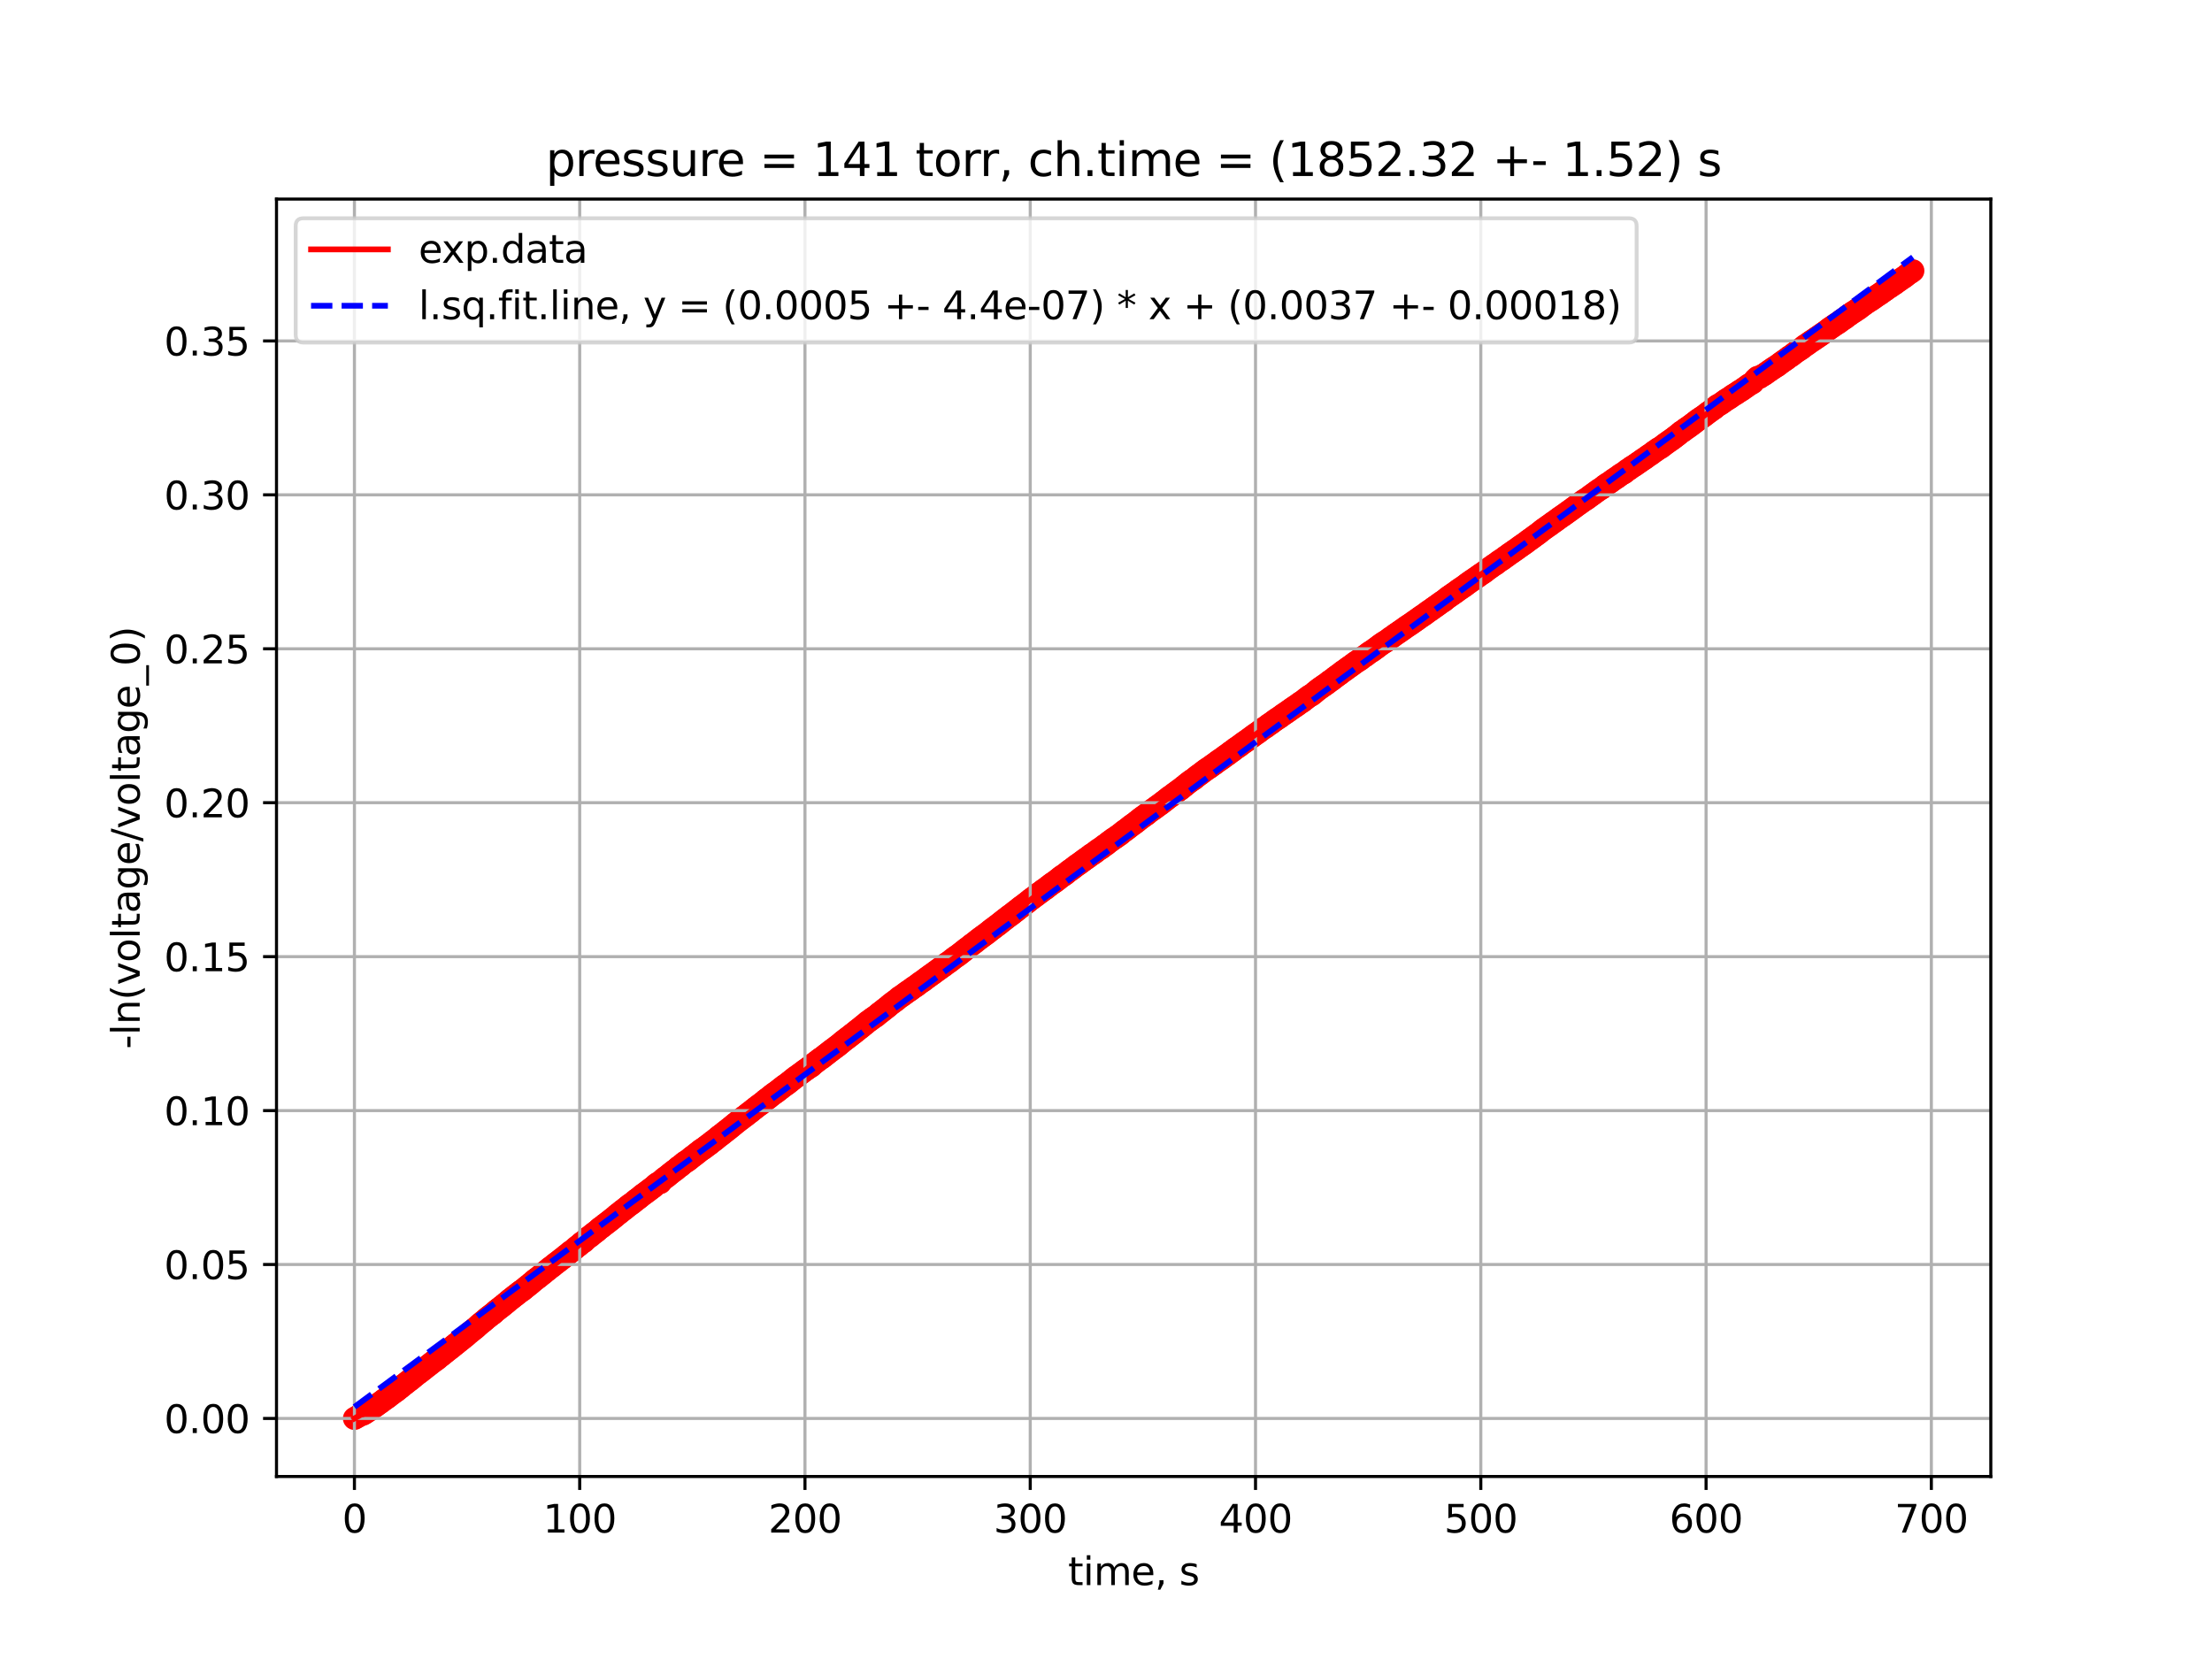 <?xml version="1.0" encoding="utf-8" standalone="no"?>
<!DOCTYPE svg PUBLIC "-//W3C//DTD SVG 1.1//EN"
  "http://www.w3.org/Graphics/SVG/1.1/DTD/svg11.dtd">
<svg xmlns:xlink="http://www.w3.org/1999/xlink" width="576pt" height="432pt" viewBox="0 0 576 432" xmlns="http://www.w3.org/2000/svg" version="1.1">
 <defs>
  <style type="text/css">*{stroke-linejoin: round; stroke-linecap: butt}</style>
 </defs>
 <g id="figure_1">
  <g id="patch_1">
   <path d="M 0 432 
L 576 432 
L 576 0 
L 0 0 
z
" style="fill: #ffffff"/>
  </g>
  <g id="axes_1">
   <g id="patch_2">
    <path d="M 72 384.48 
L 518.4 384.48 
L 518.4 51.84 
L 72 51.84 
z
" style="fill: #ffffff"/>
   </g>
   <g id="PathCollection_1">
    <defs>
     <path id="m3f14a9591f" d="M 0 3 
C 0.796 3 1.559 2.684 2.121 2.121 
C 2.684 1.559 3 0.796 3 0 
C 3 -0.796 2.684 -1.559 2.121 -2.121 
C 1.559 -2.684 0.796 -3 0 -3 
C -0.796 -3 -1.559 -2.684 -2.121 -2.121 
C -2.684 -1.559 -3 -0.796 -3 0 
C -3 0.796 -2.684 1.559 -2.121 2.121 
C -1.559 2.684 -0.796 3 0 3 
z
"/>
    </defs>
    <g clip-path="url(#p7bb5fd0cba)">
     <use xlink:href="#m3f14a9591f" x="92.291" y="369.36" style="fill: #ff0000"/>
     <use xlink:href="#m3f14a9591f" x="92.863" y="369.038" style="fill: #ff0000"/>
     <use xlink:href="#m3f14a9591f" x="93.413" y="368.706" style="fill: #ff0000"/>
     <use xlink:href="#m3f14a9591f" x="93.963" y="368.394" style="fill: #ff0000"/>
     <use xlink:href="#m3f14a9591f" x="94.533" y="368.261" style="fill: #ff0000"/>
     <use xlink:href="#m3f14a9591f" x="95.108" y="367.914" style="fill: #ff0000"/>
     <use xlink:href="#m3f14a9591f" x="95.694" y="367.514" style="fill: #ff0000"/>
     <use xlink:href="#m3f14a9591f" x="96.28" y="367.166" style="fill: #ff0000"/>
     <use xlink:href="#m3f14a9591f" x="96.867" y="366.716" style="fill: #ff0000"/>
     <use xlink:href="#m3f14a9591f" x="97.454" y="366.347" style="fill: #ff0000"/>
     <use xlink:href="#m3f14a9591f" x="98.04" y="365.942" style="fill: #ff0000"/>
     <use xlink:href="#m3f14a9591f" x="98.627" y="365.501" style="fill: #ff0000"/>
     <use xlink:href="#m3f14a9591f" x="99.214" y="365.11" style="fill: #ff0000"/>
     <use xlink:href="#m3f14a9591f" x="99.8" y="364.643" style="fill: #ff0000"/>
     <use xlink:href="#m3f14a9591f" x="100.387" y="364.232" style="fill: #ff0000"/>
     <use xlink:href="#m3f14a9591f" x="100.974" y="363.841" style="fill: #ff0000"/>
     <use xlink:href="#m3f14a9591f" x="101.56" y="363.358" style="fill: #ff0000"/>
     <use xlink:href="#m3f14a9591f" x="102.147" y="362.926" style="fill: #ff0000"/>
     <use xlink:href="#m3f14a9591f" x="102.733" y="362.493" style="fill: #ff0000"/>
     <use xlink:href="#m3f14a9591f" x="103.32" y="362.091" style="fill: #ff0000"/>
     <use xlink:href="#m3f14a9591f" x="103.906" y="361.597" style="fill: #ff0000"/>
     <use xlink:href="#m3f14a9591f" x="104.493" y="361.158" style="fill: #ff0000"/>
     <use xlink:href="#m3f14a9591f" x="105.08" y="360.642" style="fill: #ff0000"/>
     <use xlink:href="#m3f14a9591f" x="105.666" y="360.219" style="fill: #ff0000"/>
     <use xlink:href="#m3f14a9591f" x="106.253" y="359.728" style="fill: #ff0000"/>
     <use xlink:href="#m3f14a9591f" x="106.839" y="359.314" style="fill: #ff0000"/>
     <use xlink:href="#m3f14a9591f" x="107.426" y="358.828" style="fill: #ff0000"/>
     <use xlink:href="#m3f14a9591f" x="108.013" y="358.347" style="fill: #ff0000"/>
     <use xlink:href="#m3f14a9591f" x="108.599" y="357.85" style="fill: #ff0000"/>
     <use xlink:href="#m3f14a9591f" x="109.186" y="357.446" style="fill: #ff0000"/>
     <use xlink:href="#m3f14a9591f" x="109.773" y="356.979" style="fill: #ff0000"/>
     <use xlink:href="#m3f14a9591f" x="110.36" y="356.538" style="fill: #ff0000"/>
     <use xlink:href="#m3f14a9591f" x="110.946" y="356.029" style="fill: #ff0000"/>
     <use xlink:href="#m3f14a9591f" x="111.533" y="355.614" style="fill: #ff0000"/>
     <use xlink:href="#m3f14a9591f" x="112.119" y="355.141" style="fill: #ff0000"/>
     <use xlink:href="#m3f14a9591f" x="112.706" y="354.683" style="fill: #ff0000"/>
     <use xlink:href="#m3f14a9591f" x="113.293" y="354.262" style="fill: #ff0000"/>
     <use xlink:href="#m3f14a9591f" x="113.879" y="353.851" style="fill: #ff0000"/>
     <use xlink:href="#m3f14a9591f" x="114.465" y="353.33" style="fill: #ff0000"/>
     <use xlink:href="#m3f14a9591f" x="115.052" y="352.898" style="fill: #ff0000"/>
     <use xlink:href="#m3f14a9591f" x="115.639" y="352.413" style="fill: #ff0000"/>
     <use xlink:href="#m3f14a9591f" x="116.225" y="351.948" style="fill: #ff0000"/>
     <use xlink:href="#m3f14a9591f" x="116.812" y="351.479" style="fill: #ff0000"/>
     <use xlink:href="#m3f14a9591f" x="117.398" y="351.04" style="fill: #ff0000"/>
     <use xlink:href="#m3f14a9591f" x="117.986" y="350.559" style="fill: #ff0000"/>
     <use xlink:href="#m3f14a9591f" x="118.572" y="350.083" style="fill: #ff0000"/>
     <use xlink:href="#m3f14a9591f" x="119.158" y="349.623" style="fill: #ff0000"/>
     <use xlink:href="#m3f14a9591f" x="119.745" y="349.131" style="fill: #ff0000"/>
     <use xlink:href="#m3f14a9591f" x="120.332" y="348.685" style="fill: #ff0000"/>
     <use xlink:href="#m3f14a9591f" x="120.918" y="348.198" style="fill: #ff0000"/>
     <use xlink:href="#m3f14a9591f" x="121.505" y="347.731" style="fill: #ff0000"/>
     <use xlink:href="#m3f14a9591f" x="122.091" y="347.191" style="fill: #ff0000"/>
     <use xlink:href="#m3f14a9591f" x="122.678" y="346.739" style="fill: #ff0000"/>
     <use xlink:href="#m3f14a9591f" x="123.265" y="346.256" style="fill: #ff0000"/>
     <use xlink:href="#m3f14a9591f" x="123.851" y="345.804" style="fill: #ff0000"/>
     <use xlink:href="#m3f14a9591f" x="124.438" y="345.257" style="fill: #ff0000"/>
     <use xlink:href="#m3f14a9591f" x="125.025" y="344.741" style="fill: #ff0000"/>
     <use xlink:href="#m3f14a9591f" x="125.611" y="344.277" style="fill: #ff0000"/>
     <use xlink:href="#m3f14a9591f" x="126.198" y="343.808" style="fill: #ff0000"/>
     <use xlink:href="#m3f14a9591f" x="126.784" y="343.281" style="fill: #ff0000"/>
     <use xlink:href="#m3f14a9591f" x="127.371" y="342.822" style="fill: #ff0000"/>
     <use xlink:href="#m3f14a9591f" x="127.957" y="342.362" style="fill: #ff0000"/>
     <use xlink:href="#m3f14a9591f" x="128.544" y="341.945" style="fill: #ff0000"/>
     <use xlink:href="#m3f14a9591f" x="129.131" y="341.374" style="fill: #ff0000"/>
     <use xlink:href="#m3f14a9591f" x="129.717" y="340.93" style="fill: #ff0000"/>
     <use xlink:href="#m3f14a9591f" x="130.304" y="340.469" style="fill: #ff0000"/>
     <use xlink:href="#m3f14a9591f" x="130.891" y="340.025" style="fill: #ff0000"/>
     <use xlink:href="#m3f14a9591f" x="131.478" y="339.527" style="fill: #ff0000"/>
     <use xlink:href="#m3f14a9591f" x="132.064" y="339.06" style="fill: #ff0000"/>
     <use xlink:href="#m3f14a9591f" x="132.65" y="338.535" style="fill: #ff0000"/>
     <use xlink:href="#m3f14a9591f" x="133.238" y="338.105" style="fill: #ff0000"/>
     <use xlink:href="#m3f14a9591f" x="133.824" y="337.622" style="fill: #ff0000"/>
     <use xlink:href="#m3f14a9591f" x="134.411" y="337.186" style="fill: #ff0000"/>
     <use xlink:href="#m3f14a9591f" x="134.997" y="336.713" style="fill: #ff0000"/>
     <use xlink:href="#m3f14a9591f" x="135.583" y="336.26" style="fill: #ff0000"/>
     <use xlink:href="#m3f14a9591f" x="136.171" y="335.888" style="fill: #ff0000"/>
     <use xlink:href="#m3f14a9591f" x="136.757" y="335.377" style="fill: #ff0000"/>
     <use xlink:href="#m3f14a9591f" x="137.344" y="334.908" style="fill: #ff0000"/>
     <use xlink:href="#m3f14a9591f" x="137.93" y="334.449" style="fill: #ff0000"/>
     <use xlink:href="#m3f14a9591f" x="138.517" y="333.958" style="fill: #ff0000"/>
     <use xlink:href="#m3f14a9591f" x="139.103" y="333.435" style="fill: #ff0000"/>
     <use xlink:href="#m3f14a9591f" x="139.69" y="332.997" style="fill: #ff0000"/>
     <use xlink:href="#m3f14a9591f" x="140.277" y="332.564" style="fill: #ff0000"/>
     <use xlink:href="#m3f14a9591f" x="140.863" y="332.061" style="fill: #ff0000"/>
     <use xlink:href="#m3f14a9591f" x="141.45" y="331.628" style="fill: #ff0000"/>
     <use xlink:href="#m3f14a9591f" x="142.036" y="331.114" style="fill: #ff0000"/>
     <use xlink:href="#m3f14a9591f" x="142.623" y="330.685" style="fill: #ff0000"/>
     <use xlink:href="#m3f14a9591f" x="143.209" y="330.16" style="fill: #ff0000"/>
     <use xlink:href="#m3f14a9591f" x="143.796" y="329.774" style="fill: #ff0000"/>
     <use xlink:href="#m3f14a9591f" x="144.383" y="329.264" style="fill: #ff0000"/>
     <use xlink:href="#m3f14a9591f" x="144.97" y="328.818" style="fill: #ff0000"/>
     <use xlink:href="#m3f14a9591f" x="145.556" y="328.378" style="fill: #ff0000"/>
     <use xlink:href="#m3f14a9591f" x="146.143" y="327.91" style="fill: #ff0000"/>
     <use xlink:href="#m3f14a9591f" x="146.73" y="327.48" style="fill: #ff0000"/>
     <use xlink:href="#m3f14a9591f" x="147.316" y="326.974" style="fill: #ff0000"/>
     <use xlink:href="#m3f14a9591f" x="147.903" y="326.543" style="fill: #ff0000"/>
     <use xlink:href="#m3f14a9591f" x="148.489" y="326.02" style="fill: #ff0000"/>
     <use xlink:href="#m3f14a9591f" x="149.076" y="325.659" style="fill: #ff0000"/>
     <use xlink:href="#m3f14a9591f" x="149.662" y="325.147" style="fill: #ff0000"/>
     <use xlink:href="#m3f14a9591f" x="150.249" y="324.634" style="fill: #ff0000"/>
     <use xlink:href="#m3f14a9591f" x="150.835" y="324.229" style="fill: #ff0000"/>
     <use xlink:href="#m3f14a9591f" x="151.422" y="323.656" style="fill: #ff0000"/>
     <use xlink:href="#m3f14a9591f" x="152.009" y="323.342" style="fill: #ff0000"/>
     <use xlink:href="#m3f14a9591f" x="152.595" y="322.769" style="fill: #ff0000"/>
     <use xlink:href="#m3f14a9591f" x="153.182" y="322.244" style="fill: #ff0000"/>
     <use xlink:href="#m3f14a9591f" x="153.768" y="321.87" style="fill: #ff0000"/>
     <use xlink:href="#m3f14a9591f" x="154.355" y="321.355" style="fill: #ff0000"/>
     <use xlink:href="#m3f14a9591f" x="154.942" y="320.916" style="fill: #ff0000"/>
     <use xlink:href="#m3f14a9591f" x="155.529" y="320.476" style="fill: #ff0000"/>
     <use xlink:href="#m3f14a9591f" x="156.115" y="319.912" style="fill: #ff0000"/>
     <use xlink:href="#m3f14a9591f" x="156.702" y="319.526" style="fill: #ff0000"/>
     <use xlink:href="#m3f14a9591f" x="157.288" y="319.031" style="fill: #ff0000"/>
     <use xlink:href="#m3f14a9591f" x="157.875" y="318.602" style="fill: #ff0000"/>
     <use xlink:href="#m3f14a9591f" x="158.462" y="318.145" style="fill: #ff0000"/>
     <use xlink:href="#m3f14a9591f" x="159.048" y="317.687" style="fill: #ff0000"/>
     <use xlink:href="#m3f14a9591f" x="159.635" y="317.224" style="fill: #ff0000"/>
     <use xlink:href="#m3f14a9591f" x="160.222" y="316.75" style="fill: #ff0000"/>
     <use xlink:href="#m3f14a9591f" x="160.808" y="316.232" style="fill: #ff0000"/>
     <use xlink:href="#m3f14a9591f" x="161.394" y="315.817" style="fill: #ff0000"/>
     <use xlink:href="#m3f14a9591f" x="161.981" y="315.309" style="fill: #ff0000"/>
     <use xlink:href="#m3f14a9591f" x="162.568" y="314.894" style="fill: #ff0000"/>
     <use xlink:href="#m3f14a9591f" x="163.154" y="314.407" style="fill: #ff0000"/>
     <use xlink:href="#m3f14a9591f" x="163.741" y="313.92" style="fill: #ff0000"/>
     <use xlink:href="#m3f14a9591f" x="164.328" y="313.532" style="fill: #ff0000"/>
     <use xlink:href="#m3f14a9591f" x="164.915" y="313.088" style="fill: #ff0000"/>
     <use xlink:href="#m3f14a9591f" x="165.501" y="312.579" style="fill: #ff0000"/>
     <use xlink:href="#m3f14a9591f" x="166.087" y="312.173" style="fill: #ff0000"/>
     <use xlink:href="#m3f14a9591f" x="166.674" y="311.707" style="fill: #ff0000"/>
     <use xlink:href="#m3f14a9591f" x="167.26" y="311.202" style="fill: #ff0000"/>
     <use xlink:href="#m3f14a9591f" x="167.847" y="310.801" style="fill: #ff0000"/>
     <use xlink:href="#m3f14a9591f" x="168.434" y="310.356" style="fill: #ff0000"/>
     <use xlink:href="#m3f14a9591f" x="169.021" y="309.921" style="fill: #ff0000"/>
     <use xlink:href="#m3f14a9591f" x="169.607" y="309.47" style="fill: #ff0000"/>
     <use xlink:href="#m3f14a9591f" x="170.193" y="309.047" style="fill: #ff0000"/>
     <use xlink:href="#m3f14a9591f" x="170.781" y="308.474" style="fill: #ff0000"/>
     <use xlink:href="#m3f14a9591f" x="171.367" y="308.071" style="fill: #ff0000"/>
     <use xlink:href="#m3f14a9591f" x="171.953" y="307.95" style="fill: #ff0000"/>
     <use xlink:href="#m3f14a9591f" x="172.54" y="307.211" style="fill: #ff0000"/>
     <use xlink:href="#m3f14a9591f" x="173.127" y="306.731" style="fill: #ff0000"/>
     <use xlink:href="#m3f14a9591f" x="173.714" y="306.333" style="fill: #ff0000"/>
     <use xlink:href="#m3f14a9591f" x="174.3" y="305.836" style="fill: #ff0000"/>
     <use xlink:href="#m3f14a9591f" x="174.886" y="305.372" style="fill: #ff0000"/>
     <use xlink:href="#m3f14a9591f" x="175.473" y="304.912" style="fill: #ff0000"/>
     <use xlink:href="#m3f14a9591f" x="176.06" y="304.503" style="fill: #ff0000"/>
     <use xlink:href="#m3f14a9591f" x="176.646" y="303.954" style="fill: #ff0000"/>
     <use xlink:href="#m3f14a9591f" x="177.233" y="303.583" style="fill: #ff0000"/>
     <use xlink:href="#m3f14a9591f" x="177.82" y="303.062" style="fill: #ff0000"/>
     <use xlink:href="#m3f14a9591f" x="178.406" y="302.607" style="fill: #ff0000"/>
     <use xlink:href="#m3f14a9591f" x="178.993" y="302.263" style="fill: #ff0000"/>
     <use xlink:href="#m3f14a9591f" x="179.58" y="301.813" style="fill: #ff0000"/>
     <use xlink:href="#m3f14a9591f" x="180.166" y="301.313" style="fill: #ff0000"/>
     <use xlink:href="#m3f14a9591f" x="180.752" y="300.896" style="fill: #ff0000"/>
     <use xlink:href="#m3f14a9591f" x="181.339" y="300.428" style="fill: #ff0000"/>
     <use xlink:href="#m3f14a9591f" x="181.926" y="299.972" style="fill: #ff0000"/>
     <use xlink:href="#m3f14a9591f" x="182.512" y="299.493" style="fill: #ff0000"/>
     <use xlink:href="#m3f14a9591f" x="183.099" y="299.136" style="fill: #ff0000"/>
     <use xlink:href="#m3f14a9591f" x="183.686" y="298.702" style="fill: #ff0000"/>
     <use xlink:href="#m3f14a9591f" x="184.273" y="298.244" style="fill: #ff0000"/>
     <use xlink:href="#m3f14a9591f" x="184.859" y="297.842" style="fill: #ff0000"/>
     <use xlink:href="#m3f14a9591f" x="185.446" y="297.334" style="fill: #ff0000"/>
     <use xlink:href="#m3f14a9591f" x="186.032" y="296.926" style="fill: #ff0000"/>
     <use xlink:href="#m3f14a9591f" x="186.619" y="296.44" style="fill: #ff0000"/>
     <use xlink:href="#m3f14a9591f" x="187.205" y="295.947" style="fill: #ff0000"/>
     <use xlink:href="#m3f14a9591f" x="187.792" y="295.522" style="fill: #ff0000"/>
     <use xlink:href="#m3f14a9591f" x="188.378" y="295.063" style="fill: #ff0000"/>
     <use xlink:href="#m3f14a9591f" x="188.966" y="294.581" style="fill: #ff0000"/>
     <use xlink:href="#m3f14a9591f" x="189.552" y="294.143" style="fill: #ff0000"/>
     <use xlink:href="#m3f14a9591f" x="190.139" y="293.672" style="fill: #ff0000"/>
     <use xlink:href="#m3f14a9591f" x="190.725" y="293.195" style="fill: #ff0000"/>
     <use xlink:href="#m3f14a9591f" x="191.312" y="292.701" style="fill: #ff0000"/>
     <use xlink:href="#m3f14a9591f" x="191.898" y="292.24" style="fill: #ff0000"/>
     <use xlink:href="#m3f14a9591f" x="192.485" y="291.762" style="fill: #ff0000"/>
     <use xlink:href="#m3f14a9591f" x="193.071" y="291.345" style="fill: #ff0000"/>
     <use xlink:href="#m3f14a9591f" x="193.658" y="290.878" style="fill: #ff0000"/>
     <use xlink:href="#m3f14a9591f" x="194.245" y="290.467" style="fill: #ff0000"/>
     <use xlink:href="#m3f14a9591f" x="194.832" y="289.971" style="fill: #ff0000"/>
     <use xlink:href="#m3f14a9591f" x="195.418" y="289.559" style="fill: #ff0000"/>
     <use xlink:href="#m3f14a9591f" x="196.004" y="289.068" style="fill: #ff0000"/>
     <use xlink:href="#m3f14a9591f" x="196.591" y="288.617" style="fill: #ff0000"/>
     <use xlink:href="#m3f14a9591f" x="197.178" y="288.148" style="fill: #ff0000"/>
     <use xlink:href="#m3f14a9591f" x="197.765" y="287.713" style="fill: #ff0000"/>
     <use xlink:href="#m3f14a9591f" x="198.351" y="287.311" style="fill: #ff0000"/>
     <use xlink:href="#m3f14a9591f" x="198.937" y="286.802" style="fill: #ff0000"/>
     <use xlink:href="#m3f14a9591f" x="199.524" y="286.315" style="fill: #ff0000"/>
     <use xlink:href="#m3f14a9591f" x="200.111" y="285.913" style="fill: #ff0000"/>
     <use xlink:href="#m3f14a9591f" x="200.698" y="285.419" style="fill: #ff0000"/>
     <use xlink:href="#m3f14a9591f" x="201.284" y="284.96" style="fill: #ff0000"/>
     <use xlink:href="#m3f14a9591f" x="201.87" y="284.546" style="fill: #ff0000"/>
     <use xlink:href="#m3f14a9591f" x="202.457" y="284.137" style="fill: #ff0000"/>
     <use xlink:href="#m3f14a9591f" x="203.044" y="283.66" style="fill: #ff0000"/>
     <use xlink:href="#m3f14a9591f" x="203.631" y="283.205" style="fill: #ff0000"/>
     <use xlink:href="#m3f14a9591f" x="204.217" y="282.75" style="fill: #ff0000"/>
     <use xlink:href="#m3f14a9591f" x="204.804" y="282.363" style="fill: #ff0000"/>
     <use xlink:href="#m3f14a9591f" x="205.39" y="281.908" style="fill: #ff0000"/>
     <use xlink:href="#m3f14a9591f" x="205.977" y="281.435" style="fill: #ff0000"/>
     <use xlink:href="#m3f14a9591f" x="206.564" y="280.967" style="fill: #ff0000"/>
     <use xlink:href="#m3f14a9591f" x="207.151" y="280.494" style="fill: #ff0000"/>
     <use xlink:href="#m3f14a9591f" x="207.737" y="280.112" style="fill: #ff0000"/>
     <use xlink:href="#m3f14a9591f" x="208.323" y="279.666" style="fill: #ff0000"/>
     <use xlink:href="#m3f14a9591f" x="208.91" y="279.249" style="fill: #ff0000"/>
     <use xlink:href="#m3f14a9591f" x="209.496" y="278.781" style="fill: #ff0000"/>
     <use xlink:href="#m3f14a9591f" x="210.083" y="278.403" style="fill: #ff0000"/>
     <use xlink:href="#m3f14a9591f" x="210.67" y="277.946" style="fill: #ff0000"/>
     <use xlink:href="#m3f14a9591f" x="211.256" y="277.637" style="fill: #ff0000"/>
     <use xlink:href="#m3f14a9591f" x="211.843" y="277.052" style="fill: #ff0000"/>
     <use xlink:href="#m3f14a9591f" x="212.43" y="276.617" style="fill: #ff0000"/>
     <use xlink:href="#m3f14a9591f" x="213.016" y="276.169" style="fill: #ff0000"/>
     <use xlink:href="#m3f14a9591f" x="213.603" y="275.71" style="fill: #ff0000"/>
     <use xlink:href="#m3f14a9591f" x="214.189" y="275.355" style="fill: #ff0000"/>
     <use xlink:href="#m3f14a9591f" x="214.776" y="274.861" style="fill: #ff0000"/>
     <use xlink:href="#m3f14a9591f" x="215.363" y="274.424" style="fill: #ff0000"/>
     <use xlink:href="#m3f14a9591f" x="215.95" y="273.952" style="fill: #ff0000"/>
     <use xlink:href="#m3f14a9591f" x="216.536" y="273.504" style="fill: #ff0000"/>
     <use xlink:href="#m3f14a9591f" x="217.123" y="273.078" style="fill: #ff0000"/>
     <use xlink:href="#m3f14a9591f" x="217.709" y="272.628" style="fill: #ff0000"/>
     <use xlink:href="#m3f14a9591f" x="218.296" y="272.196" style="fill: #ff0000"/>
     <use xlink:href="#m3f14a9591f" x="218.882" y="271.712" style="fill: #ff0000"/>
     <use xlink:href="#m3f14a9591f" x="219.469" y="271.21" style="fill: #ff0000"/>
     <use xlink:href="#m3f14a9591f" x="220.055" y="270.76" style="fill: #ff0000"/>
     <use xlink:href="#m3f14a9591f" x="220.643" y="270.309" style="fill: #ff0000"/>
     <use xlink:href="#m3f14a9591f" x="221.229" y="269.881" style="fill: #ff0000"/>
     <use xlink:href="#m3f14a9591f" x="221.815" y="269.401" style="fill: #ff0000"/>
     <use xlink:href="#m3f14a9591f" x="222.402" y="268.967" style="fill: #ff0000"/>
     <use xlink:href="#m3f14a9591f" x="222.988" y="268.487" style="fill: #ff0000"/>
     <use xlink:href="#m3f14a9591f" x="223.576" y="268.023" style="fill: #ff0000"/>
     <use xlink:href="#m3f14a9591f" x="224.162" y="267.571" style="fill: #ff0000"/>
     <use xlink:href="#m3f14a9591f" x="224.749" y="267.078" style="fill: #ff0000"/>
     <use xlink:href="#m3f14a9591f" x="225.335" y="266.62" style="fill: #ff0000"/>
     <use xlink:href="#m3f14a9591f" x="225.922" y="266.103" style="fill: #ff0000"/>
     <use xlink:href="#m3f14a9591f" x="226.508" y="265.708" style="fill: #ff0000"/>
     <use xlink:href="#m3f14a9591f" x="227.095" y="265.255" style="fill: #ff0000"/>
     <use xlink:href="#m3f14a9591f" x="227.682" y="264.865" style="fill: #ff0000"/>
     <use xlink:href="#m3f14a9591f" x="228.269" y="264.464" style="fill: #ff0000"/>
     <use xlink:href="#m3f14a9591f" x="228.855" y="263.928" style="fill: #ff0000"/>
     <use xlink:href="#m3f14a9591f" x="229.441" y="263.514" style="fill: #ff0000"/>
     <use xlink:href="#m3f14a9591f" x="230.028" y="263.042" style="fill: #ff0000"/>
     <use xlink:href="#m3f14a9591f" x="230.614" y="262.581" style="fill: #ff0000"/>
     <use xlink:href="#m3f14a9591f" x="231.202" y="262.132" style="fill: #ff0000"/>
     <use xlink:href="#m3f14a9591f" x="231.788" y="261.607" style="fill: #ff0000"/>
     <use xlink:href="#m3f14a9591f" x="232.374" y="261.168" style="fill: #ff0000"/>
     <use xlink:href="#m3f14a9591f" x="232.961" y="260.736" style="fill: #ff0000"/>
     <use xlink:href="#m3f14a9591f" x="233.548" y="260.309" style="fill: #ff0000"/>
     <use xlink:href="#m3f14a9591f" x="234.135" y="259.776" style="fill: #ff0000"/>
     <use xlink:href="#m3f14a9591f" x="234.721" y="259.419" style="fill: #ff0000"/>
     <use xlink:href="#m3f14a9591f" x="235.307" y="258.997" style="fill: #ff0000"/>
     <use xlink:href="#m3f14a9591f" x="235.894" y="258.558" style="fill: #ff0000"/>
     <use xlink:href="#m3f14a9591f" x="236.481" y="258.141" style="fill: #ff0000"/>
     <use xlink:href="#m3f14a9591f" x="237.067" y="257.772" style="fill: #ff0000"/>
     <use xlink:href="#m3f14a9591f" x="237.654" y="257.302" style="fill: #ff0000"/>
     <use xlink:href="#m3f14a9591f" x="238.241" y="256.92" style="fill: #ff0000"/>
     <use xlink:href="#m3f14a9591f" x="238.827" y="256.526" style="fill: #ff0000"/>
     <use xlink:href="#m3f14a9591f" x="239.414" y="256.05" style="fill: #ff0000"/>
     <use xlink:href="#m3f14a9591f" x="240.001" y="255.65" style="fill: #ff0000"/>
     <use xlink:href="#m3f14a9591f" x="240.587" y="255.267" style="fill: #ff0000"/>
     <use xlink:href="#m3f14a9591f" x="241.174" y="254.779" style="fill: #ff0000"/>
     <use xlink:href="#m3f14a9591f" x="241.76" y="254.378" style="fill: #ff0000"/>
     <use xlink:href="#m3f14a9591f" x="242.347" y="253.936" style="fill: #ff0000"/>
     <use xlink:href="#m3f14a9591f" x="242.933" y="253.541" style="fill: #ff0000"/>
     <use xlink:href="#m3f14a9591f" x="243.52" y="253.098" style="fill: #ff0000"/>
     <use xlink:href="#m3f14a9591f" x="244.106" y="252.673" style="fill: #ff0000"/>
     <use xlink:href="#m3f14a9591f" x="244.694" y="252.253" style="fill: #ff0000"/>
     <use xlink:href="#m3f14a9591f" x="245.28" y="251.822" style="fill: #ff0000"/>
     <use xlink:href="#m3f14a9591f" x="245.866" y="251.432" style="fill: #ff0000"/>
     <use xlink:href="#m3f14a9591f" x="246.453" y="250.94" style="fill: #ff0000"/>
     <use xlink:href="#m3f14a9591f" x="247.04" y="250.573" style="fill: #ff0000"/>
     <use xlink:href="#m3f14a9591f" x="247.627" y="250.129" style="fill: #ff0000"/>
     <use xlink:href="#m3f14a9591f" x="248.213" y="249.661" style="fill: #ff0000"/>
     <use xlink:href="#m3f14a9591f" x="248.8" y="249.216" style="fill: #ff0000"/>
     <use xlink:href="#m3f14a9591f" x="249.386" y="248.836" style="fill: #ff0000"/>
     <use xlink:href="#m3f14a9591f" x="249.973" y="248.385" style="fill: #ff0000"/>
     <use xlink:href="#m3f14a9591f" x="250.56" y="247.928" style="fill: #ff0000"/>
     <use xlink:href="#m3f14a9591f" x="251.146" y="247.458" style="fill: #ff0000"/>
     <use xlink:href="#m3f14a9591f" x="251.732" y="246.994" style="fill: #ff0000"/>
     <use xlink:href="#m3f14a9591f" x="252.32" y="246.59" style="fill: #ff0000"/>
     <use xlink:href="#m3f14a9591f" x="252.906" y="246.084" style="fill: #ff0000"/>
     <use xlink:href="#m3f14a9591f" x="253.493" y="245.679" style="fill: #ff0000"/>
     <use xlink:href="#m3f14a9591f" x="254.079" y="245.22" style="fill: #ff0000"/>
     <use xlink:href="#m3f14a9591f" x="254.666" y="244.737" style="fill: #ff0000"/>
     <use xlink:href="#m3f14a9591f" x="255.252" y="244.301" style="fill: #ff0000"/>
     <use xlink:href="#m3f14a9591f" x="255.839" y="243.871" style="fill: #ff0000"/>
     <use xlink:href="#m3f14a9591f" x="256.425" y="243.447" style="fill: #ff0000"/>
     <use xlink:href="#m3f14a9591f" x="257.012" y="243.023" style="fill: #ff0000"/>
     <use xlink:href="#m3f14a9591f" x="257.599" y="242.544" style="fill: #ff0000"/>
     <use xlink:href="#m3f14a9591f" x="258.186" y="242.066" style="fill: #ff0000"/>
     <use xlink:href="#m3f14a9591f" x="258.772" y="241.665" style="fill: #ff0000"/>
     <use xlink:href="#m3f14a9591f" x="259.359" y="241.186" style="fill: #ff0000"/>
     <use xlink:href="#m3f14a9591f" x="259.945" y="240.772" style="fill: #ff0000"/>
     <use xlink:href="#m3f14a9591f" x="260.532" y="240.304" style="fill: #ff0000"/>
     <use xlink:href="#m3f14a9591f" x="261.118" y="239.83" style="fill: #ff0000"/>
     <use xlink:href="#m3f14a9591f" x="261.705" y="239.38" style="fill: #ff0000"/>
     <use xlink:href="#m3f14a9591f" x="262.292" y="238.923" style="fill: #ff0000"/>
     <use xlink:href="#m3f14a9591f" x="262.878" y="238.473" style="fill: #ff0000"/>
     <use xlink:href="#m3f14a9591f" x="263.465" y="238.07" style="fill: #ff0000"/>
     <use xlink:href="#m3f14a9591f" x="264.051" y="237.588" style="fill: #ff0000"/>
     <use xlink:href="#m3f14a9591f" x="264.638" y="237.149" style="fill: #ff0000"/>
     <use xlink:href="#m3f14a9591f" x="265.225" y="236.673" style="fill: #ff0000"/>
     <use xlink:href="#m3f14a9591f" x="265.811" y="236.209" style="fill: #ff0000"/>
     <use xlink:href="#m3f14a9591f" x="266.398" y="235.799" style="fill: #ff0000"/>
     <use xlink:href="#m3f14a9591f" x="266.984" y="235.34" style="fill: #ff0000"/>
     <use xlink:href="#m3f14a9591f" x="267.571" y="234.9" style="fill: #ff0000"/>
     <use xlink:href="#m3f14a9591f" x="268.158" y="234.398" style="fill: #ff0000"/>
     <use xlink:href="#m3f14a9591f" x="268.745" y="233.975" style="fill: #ff0000"/>
     <use xlink:href="#m3f14a9591f" x="269.331" y="233.54" style="fill: #ff0000"/>
     <use xlink:href="#m3f14a9591f" x="269.917" y="233.116" style="fill: #ff0000"/>
     <use xlink:href="#m3f14a9591f" x="270.504" y="232.644" style="fill: #ff0000"/>
     <use xlink:href="#m3f14a9591f" x="271.091" y="232.25" style="fill: #ff0000"/>
     <use xlink:href="#m3f14a9591f" x="271.678" y="231.771" style="fill: #ff0000"/>
     <use xlink:href="#m3f14a9591f" x="272.264" y="231.414" style="fill: #ff0000"/>
     <use xlink:href="#m3f14a9591f" x="272.85" y="230.928" style="fill: #ff0000"/>
     <use xlink:href="#m3f14a9591f" x="273.438" y="230.485" style="fill: #ff0000"/>
     <use xlink:href="#m3f14a9591f" x="274.024" y="230.042" style="fill: #ff0000"/>
     <use xlink:href="#m3f14a9591f" x="274.611" y="229.671" style="fill: #ff0000"/>
     <use xlink:href="#m3f14a9591f" x="275.197" y="229.215" style="fill: #ff0000"/>
     <use xlink:href="#m3f14a9591f" x="275.783" y="228.765" style="fill: #ff0000"/>
     <use xlink:href="#m3f14a9591f" x="276.371" y="228.272" style="fill: #ff0000"/>
     <use xlink:href="#m3f14a9591f" x="276.957" y="227.925" style="fill: #ff0000"/>
     <use xlink:href="#m3f14a9591f" x="277.543" y="227.498" style="fill: #ff0000"/>
     <use xlink:href="#m3f14a9591f" x="278.13" y="226.992" style="fill: #ff0000"/>
     <use xlink:href="#m3f14a9591f" x="278.717" y="226.577" style="fill: #ff0000"/>
     <use xlink:href="#m3f14a9591f" x="279.304" y="226.168" style="fill: #ff0000"/>
     <use xlink:href="#m3f14a9591f" x="279.89" y="225.698" style="fill: #ff0000"/>
     <use xlink:href="#m3f14a9591f" x="280.476" y="225.264" style="fill: #ff0000"/>
     <use xlink:href="#m3f14a9591f" x="281.063" y="224.879" style="fill: #ff0000"/>
     <use xlink:href="#m3f14a9591f" x="281.65" y="224.433" style="fill: #ff0000"/>
     <use xlink:href="#m3f14a9591f" x="282.237" y="223.998" style="fill: #ff0000"/>
     <use xlink:href="#m3f14a9591f" x="282.823" y="223.582" style="fill: #ff0000"/>
     <use xlink:href="#m3f14a9591f" x="283.409" y="223.184" style="fill: #ff0000"/>
     <use xlink:href="#m3f14a9591f" x="283.997" y="222.705" style="fill: #ff0000"/>
     <use xlink:href="#m3f14a9591f" x="284.583" y="222.344" style="fill: #ff0000"/>
     <use xlink:href="#m3f14a9591f" x="285.169" y="221.933" style="fill: #ff0000"/>
     <use xlink:href="#m3f14a9591f" x="285.756" y="221.46" style="fill: #ff0000"/>
     <use xlink:href="#m3f14a9591f" x="286.343" y="221.067" style="fill: #ff0000"/>
     <use xlink:href="#m3f14a9591f" x="286.929" y="220.71" style="fill: #ff0000"/>
     <use xlink:href="#m3f14a9591f" x="287.516" y="220.206" style="fill: #ff0000"/>
     <use xlink:href="#m3f14a9591f" x="288.102" y="219.855" style="fill: #ff0000"/>
     <use xlink:href="#m3f14a9591f" x="288.689" y="219.345" style="fill: #ff0000"/>
     <use xlink:href="#m3f14a9591f" x="289.276" y="218.932" style="fill: #ff0000"/>
     <use xlink:href="#m3f14a9591f" x="289.863" y="218.482" style="fill: #ff0000"/>
     <use xlink:href="#m3f14a9591f" x="290.449" y="218.131" style="fill: #ff0000"/>
     <use xlink:href="#m3f14a9591f" x="291.035" y="217.687" style="fill: #ff0000"/>
     <use xlink:href="#m3f14a9591f" x="291.623" y="217.31" style="fill: #ff0000"/>
     <use xlink:href="#m3f14a9591f" x="292.209" y="216.804" style="fill: #ff0000"/>
     <use xlink:href="#m3f14a9591f" x="292.795" y="216.347" style="fill: #ff0000"/>
     <use xlink:href="#m3f14a9591f" x="293.382" y="215.951" style="fill: #ff0000"/>
     <use xlink:href="#m3f14a9591f" x="293.969" y="215.481" style="fill: #ff0000"/>
     <use xlink:href="#m3f14a9591f" x="294.556" y="215.01" style="fill: #ff0000"/>
     <use xlink:href="#m3f14a9591f" x="295.142" y="214.608" style="fill: #ff0000"/>
     <use xlink:href="#m3f14a9591f" x="295.729" y="214.174" style="fill: #ff0000"/>
     <use xlink:href="#m3f14a9591f" x="296.315" y="213.703" style="fill: #ff0000"/>
     <use xlink:href="#m3f14a9591f" x="296.901" y="213.232" style="fill: #ff0000"/>
     <use xlink:href="#m3f14a9591f" x="297.488" y="212.804" style="fill: #ff0000"/>
     <use xlink:href="#m3f14a9591f" x="298.075" y="212.375" style="fill: #ff0000"/>
     <use xlink:href="#m3f14a9591f" x="298.662" y="211.99" style="fill: #ff0000"/>
     <use xlink:href="#m3f14a9591f" x="299.248" y="211.455" style="fill: #ff0000"/>
     <use xlink:href="#m3f14a9591f" x="299.835" y="211.051" style="fill: #ff0000"/>
     <use xlink:href="#m3f14a9591f" x="300.421" y="210.653" style="fill: #ff0000"/>
     <use xlink:href="#m3f14a9591f" x="301.008" y="210.223" style="fill: #ff0000"/>
     <use xlink:href="#m3f14a9591f" x="301.594" y="209.787" style="fill: #ff0000"/>
     <use xlink:href="#m3f14a9591f" x="302.181" y="209.382" style="fill: #ff0000"/>
     <use xlink:href="#m3f14a9591f" x="302.768" y="208.921" style="fill: #ff0000"/>
     <use xlink:href="#m3f14a9591f" x="303.354" y="208.478" style="fill: #ff0000"/>
     <use xlink:href="#m3f14a9591f" x="303.941" y="208.016" style="fill: #ff0000"/>
     <use xlink:href="#m3f14a9591f" x="304.528" y="207.547" style="fill: #ff0000"/>
     <use xlink:href="#m3f14a9591f" x="305.115" y="207.178" style="fill: #ff0000"/>
     <use xlink:href="#m3f14a9591f" x="305.701" y="206.703" style="fill: #ff0000"/>
     <use xlink:href="#m3f14a9591f" x="306.288" y="206.296" style="fill: #ff0000"/>
     <use xlink:href="#m3f14a9591f" x="306.874" y="205.84" style="fill: #ff0000"/>
     <use xlink:href="#m3f14a9591f" x="307.46" y="205.457" style="fill: #ff0000"/>
     <use xlink:href="#m3f14a9591f" x="308.047" y="204.956" style="fill: #ff0000"/>
     <use xlink:href="#m3f14a9591f" x="308.634" y="204.511" style="fill: #ff0000"/>
     <use xlink:href="#m3f14a9591f" x="309.22" y="204.015" style="fill: #ff0000"/>
     <use xlink:href="#m3f14a9591f" x="309.807" y="203.57" style="fill: #ff0000"/>
     <use xlink:href="#m3f14a9591f" x="310.394" y="203.155" style="fill: #ff0000"/>
     <use xlink:href="#m3f14a9591f" x="310.981" y="202.784" style="fill: #ff0000"/>
     <use xlink:href="#m3f14a9591f" x="311.567" y="202.262" style="fill: #ff0000"/>
     <use xlink:href="#m3f14a9591f" x="312.154" y="201.841" style="fill: #ff0000"/>
     <use xlink:href="#m3f14a9591f" x="312.741" y="201.413" style="fill: #ff0000"/>
     <use xlink:href="#m3f14a9591f" x="313.327" y="200.959" style="fill: #ff0000"/>
     <use xlink:href="#m3f14a9591f" x="313.913" y="200.518" style="fill: #ff0000"/>
     <use xlink:href="#m3f14a9591f" x="314.5" y="200.115" style="fill: #ff0000"/>
     <use xlink:href="#m3f14a9591f" x="315.086" y="199.755" style="fill: #ff0000"/>
     <use xlink:href="#m3f14a9591f" x="315.674" y="199.294" style="fill: #ff0000"/>
     <use xlink:href="#m3f14a9591f" x="316.26" y="198.915" style="fill: #ff0000"/>
     <use xlink:href="#m3f14a9591f" x="316.847" y="198.454" style="fill: #ff0000"/>
     <use xlink:href="#m3f14a9591f" x="317.433" y="198.031" style="fill: #ff0000"/>
     <use xlink:href="#m3f14a9591f" x="318.02" y="197.651" style="fill: #ff0000"/>
     <use xlink:href="#m3f14a9591f" x="318.606" y="197.227" style="fill: #ff0000"/>
     <use xlink:href="#m3f14a9591f" x="319.193" y="196.778" style="fill: #ff0000"/>
     <use xlink:href="#m3f14a9591f" x="319.78" y="196.398" style="fill: #ff0000"/>
     <use xlink:href="#m3f14a9591f" x="320.366" y="195.91" style="fill: #ff0000"/>
     <use xlink:href="#m3f14a9591f" x="320.953" y="195.536" style="fill: #ff0000"/>
     <use xlink:href="#m3f14a9591f" x="321.539" y="195.047" style="fill: #ff0000"/>
     <use xlink:href="#m3f14a9591f" x="322.126" y="194.653" style="fill: #ff0000"/>
     <use xlink:href="#m3f14a9591f" x="322.712" y="194.26" style="fill: #ff0000"/>
     <use xlink:href="#m3f14a9591f" x="323.3" y="193.808" style="fill: #ff0000"/>
     <use xlink:href="#m3f14a9591f" x="323.886" y="193.376" style="fill: #ff0000"/>
     <use xlink:href="#m3f14a9591f" x="324.472" y="192.988" style="fill: #ff0000"/>
     <use xlink:href="#m3f14a9591f" x="325.059" y="192.555" style="fill: #ff0000"/>
     <use xlink:href="#m3f14a9591f" x="325.645" y="192.135" style="fill: #ff0000"/>
     <use xlink:href="#m3f14a9591f" x="326.233" y="191.695" style="fill: #ff0000"/>
     <use xlink:href="#m3f14a9591f" x="326.819" y="191.262" style="fill: #ff0000"/>
     <use xlink:href="#m3f14a9591f" x="327.406" y="190.873" style="fill: #ff0000"/>
     <use xlink:href="#m3f14a9591f" x="327.992" y="190.445" style="fill: #ff0000"/>
     <use xlink:href="#m3f14a9591f" x="328.578" y="189.966" style="fill: #ff0000"/>
     <use xlink:href="#m3f14a9591f" x="329.165" y="189.577" style="fill: #ff0000"/>
     <use xlink:href="#m3f14a9591f" x="329.752" y="189.225" style="fill: #ff0000"/>
     <use xlink:href="#m3f14a9591f" x="330.338" y="188.739" style="fill: #ff0000"/>
     <use xlink:href="#m3f14a9591f" x="330.925" y="188.387" style="fill: #ff0000"/>
     <use xlink:href="#m3f14a9591f" x="331.512" y="187.933" style="fill: #ff0000"/>
     <use xlink:href="#m3f14a9591f" x="332.098" y="187.504" style="fill: #ff0000"/>
     <use xlink:href="#m3f14a9591f" x="332.685" y="187.106" style="fill: #ff0000"/>
     <use xlink:href="#m3f14a9591f" x="333.272" y="186.747" style="fill: #ff0000"/>
     <use xlink:href="#m3f14a9591f" x="333.859" y="186.292" style="fill: #ff0000"/>
     <use xlink:href="#m3f14a9591f" x="334.445" y="185.887" style="fill: #ff0000"/>
     <use xlink:href="#m3f14a9591f" x="335.032" y="185.502" style="fill: #ff0000"/>
     <use xlink:href="#m3f14a9591f" x="335.618" y="185.085" style="fill: #ff0000"/>
     <use xlink:href="#m3f14a9591f" x="336.204" y="184.667" style="fill: #ff0000"/>
     <use xlink:href="#m3f14a9591f" x="336.792" y="184.255" style="fill: #ff0000"/>
     <use xlink:href="#m3f14a9591f" x="337.378" y="183.876" style="fill: #ff0000"/>
     <use xlink:href="#m3f14a9591f" x="337.964" y="183.47" style="fill: #ff0000"/>
     <use xlink:href="#m3f14a9591f" x="338.551" y="183.019" style="fill: #ff0000"/>
     <use xlink:href="#m3f14a9591f" x="339.138" y="182.678" style="fill: #ff0000"/>
     <use xlink:href="#m3f14a9591f" x="339.725" y="182.201" style="fill: #ff0000"/>
     <use xlink:href="#m3f14a9591f" x="340.311" y="181.755" style="fill: #ff0000"/>
     <use xlink:href="#m3f14a9591f" x="340.897" y="181.304" style="fill: #ff0000"/>
     <use xlink:href="#m3f14a9591f" x="341.485" y="181" style="fill: #ff0000"/>
     <use xlink:href="#m3f14a9591f" x="342.071" y="180.548" style="fill: #ff0000"/>
     <use xlink:href="#m3f14a9591f" x="342.657" y="180.044" style="fill: #ff0000"/>
     <use xlink:href="#m3f14a9591f" x="343.244" y="179.578" style="fill: #ff0000"/>
     <use xlink:href="#m3f14a9591f" x="343.831" y="179.151" style="fill: #ff0000"/>
     <use xlink:href="#m3f14a9591f" x="344.418" y="178.743" style="fill: #ff0000"/>
     <use xlink:href="#m3f14a9591f" x="345.004" y="178.341" style="fill: #ff0000"/>
     <use xlink:href="#m3f14a9591f" x="345.59" y="177.939" style="fill: #ff0000"/>
     <use xlink:href="#m3f14a9591f" x="346.177" y="177.453" style="fill: #ff0000"/>
     <use xlink:href="#m3f14a9591f" x="346.764" y="177.083" style="fill: #ff0000"/>
     <use xlink:href="#m3f14a9591f" x="347.351" y="176.609" style="fill: #ff0000"/>
     <use xlink:href="#m3f14a9591f" x="347.937" y="176.167" style="fill: #ff0000"/>
     <use xlink:href="#m3f14a9591f" x="348.524" y="175.745" style="fill: #ff0000"/>
     <use xlink:href="#m3f14a9591f" x="349.11" y="175.322" style="fill: #ff0000"/>
     <use xlink:href="#m3f14a9591f" x="349.696" y="174.834" style="fill: #ff0000"/>
     <use xlink:href="#m3f14a9591f" x="350.283" y="174.476" style="fill: #ff0000"/>
     <use xlink:href="#m3f14a9591f" x="350.87" y="174.007" style="fill: #ff0000"/>
     <use xlink:href="#m3f14a9591f" x="351.457" y="173.616" style="fill: #ff0000"/>
     <use xlink:href="#m3f14a9591f" x="352.044" y="173.192" style="fill: #ff0000"/>
     <use xlink:href="#m3f14a9591f" x="352.63" y="172.749" style="fill: #ff0000"/>
     <use xlink:href="#m3f14a9591f" x="353.216" y="172.331" style="fill: #ff0000"/>
     <use xlink:href="#m3f14a9591f" x="353.803" y="171.978" style="fill: #ff0000"/>
     <use xlink:href="#m3f14a9591f" x="354.39" y="171.586" style="fill: #ff0000"/>
     <use xlink:href="#m3f14a9591f" x="354.976" y="171.089" style="fill: #ff0000"/>
     <use xlink:href="#m3f14a9591f" x="355.563" y="170.743" style="fill: #ff0000"/>
     <use xlink:href="#m3f14a9591f" x="356.15" y="170.278" style="fill: #ff0000"/>
     <use xlink:href="#m3f14a9591f" x="356.736" y="169.846" style="fill: #ff0000"/>
     <use xlink:href="#m3f14a9591f" x="357.323" y="169.512" style="fill: #ff0000"/>
     <use xlink:href="#m3f14a9591f" x="357.91" y="169.066" style="fill: #ff0000"/>
     <use xlink:href="#m3f14a9591f" x="358.496" y="168.666" style="fill: #ff0000"/>
     <use xlink:href="#m3f14a9591f" x="359.083" y="168.194" style="fill: #ff0000"/>
     <use xlink:href="#m3f14a9591f" x="359.669" y="167.774" style="fill: #ff0000"/>
     <use xlink:href="#m3f14a9591f" x="360.255" y="167.373" style="fill: #ff0000"/>
     <use xlink:href="#m3f14a9591f" x="360.843" y="167.025" style="fill: #ff0000"/>
     <use xlink:href="#m3f14a9591f" x="361.429" y="166.637" style="fill: #ff0000"/>
     <use xlink:href="#m3f14a9591f" x="362.016" y="166.17" style="fill: #ff0000"/>
     <use xlink:href="#m3f14a9591f" x="362.602" y="165.795" style="fill: #ff0000"/>
     <use xlink:href="#m3f14a9591f" x="363.189" y="165.347" style="fill: #ff0000"/>
     <use xlink:href="#m3f14a9591f" x="363.775" y="164.952" style="fill: #ff0000"/>
     <use xlink:href="#m3f14a9591f" x="364.362" y="164.55" style="fill: #ff0000"/>
     <use xlink:href="#m3f14a9591f" x="364.949" y="164.141" style="fill: #ff0000"/>
     <use xlink:href="#m3f14a9591f" x="365.535" y="163.738" style="fill: #ff0000"/>
     <use xlink:href="#m3f14a9591f" x="366.122" y="163.303" style="fill: #ff0000"/>
     <use xlink:href="#m3f14a9591f" x="366.708" y="162.913" style="fill: #ff0000"/>
     <use xlink:href="#m3f14a9591f" x="367.295" y="162.536" style="fill: #ff0000"/>
     <use xlink:href="#m3f14a9591f" x="367.882" y="162.12" style="fill: #ff0000"/>
     <use xlink:href="#m3f14a9591f" x="368.469" y="161.703" style="fill: #ff0000"/>
     <use xlink:href="#m3f14a9591f" x="369.055" y="161.306" style="fill: #ff0000"/>
     <use xlink:href="#m3f14a9591f" x="369.642" y="160.869" style="fill: #ff0000"/>
     <use xlink:href="#m3f14a9591f" x="370.228" y="160.458" style="fill: #ff0000"/>
     <use xlink:href="#m3f14a9591f" x="370.815" y="160.081" style="fill: #ff0000"/>
     <use xlink:href="#m3f14a9591f" x="371.402" y="159.65" style="fill: #ff0000"/>
     <use xlink:href="#m3f14a9591f" x="371.988" y="159.198" style="fill: #ff0000"/>
     <use xlink:href="#m3f14a9591f" x="372.574" y="158.833" style="fill: #ff0000"/>
     <use xlink:href="#m3f14a9591f" x="373.161" y="158.395" style="fill: #ff0000"/>
     <use xlink:href="#m3f14a9591f" x="373.748" y="157.983" style="fill: #ff0000"/>
     <use xlink:href="#m3f14a9591f" x="374.335" y="157.577" style="fill: #ff0000"/>
     <use xlink:href="#m3f14a9591f" x="374.921" y="157.138" style="fill: #ff0000"/>
     <use xlink:href="#m3f14a9591f" x="375.507" y="156.732" style="fill: #ff0000"/>
     <use xlink:href="#m3f14a9591f" x="376.095" y="156.359" style="fill: #ff0000"/>
     <use xlink:href="#m3f14a9591f" x="376.681" y="155.853" style="fill: #ff0000"/>
     <use xlink:href="#m3f14a9591f" x="377.268" y="155.42" style="fill: #ff0000"/>
     <use xlink:href="#m3f14a9591f" x="377.854" y="155.026" style="fill: #ff0000"/>
     <use xlink:href="#m3f14a9591f" x="378.441" y="154.606" style="fill: #ff0000"/>
     <use xlink:href="#m3f14a9591f" x="379.028" y="154.218" style="fill: #ff0000"/>
     <use xlink:href="#m3f14a9591f" x="379.614" y="153.758" style="fill: #ff0000"/>
     <use xlink:href="#m3f14a9591f" x="380.201" y="153.363" style="fill: #ff0000"/>
     <use xlink:href="#m3f14a9591f" x="380.787" y="152.962" style="fill: #ff0000"/>
     <use xlink:href="#m3f14a9591f" x="381.374" y="152.574" style="fill: #ff0000"/>
     <use xlink:href="#m3f14a9591f" x="381.961" y="152.105" style="fill: #ff0000"/>
     <use xlink:href="#m3f14a9591f" x="382.547" y="151.69" style="fill: #ff0000"/>
     <use xlink:href="#m3f14a9591f" x="383.134" y="151.275" style="fill: #ff0000"/>
     <use xlink:href="#m3f14a9591f" x="383.72" y="150.892" style="fill: #ff0000"/>
     <use xlink:href="#m3f14a9591f" x="384.307" y="150.483" style="fill: #ff0000"/>
     <use xlink:href="#m3f14a9591f" x="384.894" y="150.081" style="fill: #ff0000"/>
     <use xlink:href="#m3f14a9591f" x="385.48" y="149.651" style="fill: #ff0000"/>
     <use xlink:href="#m3f14a9591f" x="386.066" y="149.275" style="fill: #ff0000"/>
     <use xlink:href="#m3f14a9591f" x="386.653" y="148.871" style="fill: #ff0000"/>
     <use xlink:href="#m3f14a9591f" x="387.24" y="148.387" style="fill: #ff0000"/>
     <use xlink:href="#m3f14a9591f" x="387.827" y="147.963" style="fill: #ff0000"/>
     <use xlink:href="#m3f14a9591f" x="388.413" y="147.566" style="fill: #ff0000"/>
     <use xlink:href="#m3f14a9591f" x="389" y="147.128" style="fill: #ff0000"/>
     <use xlink:href="#m3f14a9591f" x="389.586" y="146.791" style="fill: #ff0000"/>
     <use xlink:href="#m3f14a9591f" x="390.173" y="146.299" style="fill: #ff0000"/>
     <use xlink:href="#m3f14a9591f" x="390.76" y="145.915" style="fill: #ff0000"/>
     <use xlink:href="#m3f14a9591f" x="391.346" y="145.55" style="fill: #ff0000"/>
     <use xlink:href="#m3f14a9591f" x="391.932" y="145.084" style="fill: #ff0000"/>
     <use xlink:href="#m3f14a9591f" x="392.52" y="144.699" style="fill: #ff0000"/>
     <use xlink:href="#m3f14a9591f" x="393.106" y="144.233" style="fill: #ff0000"/>
     <use xlink:href="#m3f14a9591f" x="393.692" y="143.867" style="fill: #ff0000"/>
     <use xlink:href="#m3f14a9591f" x="394.28" y="143.434" style="fill: #ff0000"/>
     <use xlink:href="#m3f14a9591f" x="394.866" y="143.048" style="fill: #ff0000"/>
     <use xlink:href="#m3f14a9591f" x="395.453" y="142.601" style="fill: #ff0000"/>
     <use xlink:href="#m3f14a9591f" x="396.039" y="142.188" style="fill: #ff0000"/>
     <use xlink:href="#m3f14a9591f" x="396.625" y="141.781" style="fill: #ff0000"/>
     <use xlink:href="#m3f14a9591f" x="397.213" y="141.381" style="fill: #ff0000"/>
     <use xlink:href="#m3f14a9591f" x="397.799" y="140.919" style="fill: #ff0000"/>
     <use xlink:href="#m3f14a9591f" x="398.386" y="140.498" style="fill: #ff0000"/>
     <use xlink:href="#m3f14a9591f" x="398.972" y="140.09" style="fill: #ff0000"/>
     <use xlink:href="#m3f14a9591f" x="399.558" y="139.635" style="fill: #ff0000"/>
     <use xlink:href="#m3f14a9591f" x="400.145" y="139.227" style="fill: #ff0000"/>
     <use xlink:href="#m3f14a9591f" x="400.732" y="138.791" style="fill: #ff0000"/>
     <use xlink:href="#m3f14a9591f" x="401.319" y="138.314" style="fill: #ff0000"/>
     <use xlink:href="#m3f14a9591f" x="401.905" y="137.851" style="fill: #ff0000"/>
     <use xlink:href="#m3f14a9591f" x="402.491" y="137.456" style="fill: #ff0000"/>
     <use xlink:href="#m3f14a9591f" x="403.078" y="137.026" style="fill: #ff0000"/>
     <use xlink:href="#m3f14a9591f" x="403.665" y="136.637" style="fill: #ff0000"/>
     <use xlink:href="#m3f14a9591f" x="404.251" y="136.179" style="fill: #ff0000"/>
     <use xlink:href="#m3f14a9591f" x="404.839" y="135.79" style="fill: #ff0000"/>
     <use xlink:href="#m3f14a9591f" x="405.425" y="135.359" style="fill: #ff0000"/>
     <use xlink:href="#m3f14a9591f" x="406.011" y="134.922" style="fill: #ff0000"/>
     <use xlink:href="#m3f14a9591f" x="406.598" y="134.511" style="fill: #ff0000"/>
     <use xlink:href="#m3f14a9591f" x="407.185" y="134.121" style="fill: #ff0000"/>
     <use xlink:href="#m3f14a9591f" x="407.772" y="133.696" style="fill: #ff0000"/>
     <use xlink:href="#m3f14a9591f" x="408.358" y="133.264" style="fill: #ff0000"/>
     <use xlink:href="#m3f14a9591f" x="408.945" y="132.86" style="fill: #ff0000"/>
     <use xlink:href="#m3f14a9591f" x="409.531" y="132.421" style="fill: #ff0000"/>
     <use xlink:href="#m3f14a9591f" x="410.117" y="132.002" style="fill: #ff0000"/>
     <use xlink:href="#m3f14a9591f" x="410.704" y="131.556" style="fill: #ff0000"/>
     <use xlink:href="#m3f14a9591f" x="411.291" y="131.157" style="fill: #ff0000"/>
     <use xlink:href="#m3f14a9591f" x="411.877" y="130.724" style="fill: #ff0000"/>
     <use xlink:href="#m3f14a9591f" x="412.464" y="130.304" style="fill: #ff0000"/>
     <use xlink:href="#m3f14a9591f" x="413.051" y="129.96" style="fill: #ff0000"/>
     <use xlink:href="#m3f14a9591f" x="413.638" y="129.54" style="fill: #ff0000"/>
     <use xlink:href="#m3f14a9591f" x="414.224" y="129.086" style="fill: #ff0000"/>
     <use xlink:href="#m3f14a9591f" x="414.811" y="128.686" style="fill: #ff0000"/>
     <use xlink:href="#m3f14a9591f" x="415.397" y="128.244" style="fill: #ff0000"/>
     <use xlink:href="#m3f14a9591f" x="415.984" y="127.824" style="fill: #ff0000"/>
     <use xlink:href="#m3f14a9591f" x="416.571" y="127.416" style="fill: #ff0000"/>
     <use xlink:href="#m3f14a9591f" x="417.157" y="127.078" style="fill: #ff0000"/>
     <use xlink:href="#m3f14a9591f" x="417.743" y="126.566" style="fill: #ff0000"/>
     <use xlink:href="#m3f14a9591f" x="418.33" y="126.152" style="fill: #ff0000"/>
     <use xlink:href="#m3f14a9591f" x="418.917" y="125.799" style="fill: #ff0000"/>
     <use xlink:href="#m3f14a9591f" x="419.504" y="125.397" style="fill: #ff0000"/>
     <use xlink:href="#m3f14a9591f" x="420.09" y="124.954" style="fill: #ff0000"/>
     <use xlink:href="#m3f14a9591f" x="420.676" y="124.573" style="fill: #ff0000"/>
     <use xlink:href="#m3f14a9591f" x="421.264" y="124.185" style="fill: #ff0000"/>
     <use xlink:href="#m3f14a9591f" x="421.85" y="123.734" style="fill: #ff0000"/>
     <use xlink:href="#m3f14a9591f" x="422.436" y="123.36" style="fill: #ff0000"/>
     <use xlink:href="#m3f14a9591f" x="423.023" y="123.054" style="fill: #ff0000"/>
     <use xlink:href="#m3f14a9591f" x="423.61" y="122.505" style="fill: #ff0000"/>
     <use xlink:href="#m3f14a9591f" x="424.197" y="122.179" style="fill: #ff0000"/>
     <use xlink:href="#m3f14a9591f" x="424.783" y="121.706" style="fill: #ff0000"/>
     <use xlink:href="#m3f14a9591f" x="425.369" y="121.365" style="fill: #ff0000"/>
     <use xlink:href="#m3f14a9591f" x="425.957" y="120.982" style="fill: #ff0000"/>
     <use xlink:href="#m3f14a9591f" x="426.543" y="120.551" style="fill: #ff0000"/>
     <use xlink:href="#m3f14a9591f" x="427.129" y="120.168" style="fill: #ff0000"/>
     <use xlink:href="#m3f14a9591f" x="427.716" y="119.728" style="fill: #ff0000"/>
     <use xlink:href="#m3f14a9591f" x="428.303" y="119.38" style="fill: #ff0000"/>
     <use xlink:href="#m3f14a9591f" x="428.89" y="118.926" style="fill: #ff0000"/>
     <use xlink:href="#m3f14a9591f" x="429.476" y="118.521" style="fill: #ff0000"/>
     <use xlink:href="#m3f14a9591f" x="430.062" y="118.151" style="fill: #ff0000"/>
     <use xlink:href="#m3f14a9591f" x="430.649" y="117.662" style="fill: #ff0000"/>
     <use xlink:href="#m3f14a9591f" x="431.236" y="117.299" style="fill: #ff0000"/>
     <use xlink:href="#m3f14a9591f" x="431.823" y="116.851" style="fill: #ff0000"/>
     <use xlink:href="#m3f14a9591f" x="432.409" y="116.557" style="fill: #ff0000"/>
     <use xlink:href="#m3f14a9591f" x="432.995" y="116.109" style="fill: #ff0000"/>
     <use xlink:href="#m3f14a9591f" x="433.582" y="115.654" style="fill: #ff0000"/>
     <use xlink:href="#m3f14a9591f" x="434.168" y="115.233" style="fill: #ff0000"/>
     <use xlink:href="#m3f14a9591f" x="434.755" y="114.819" style="fill: #ff0000"/>
     <use xlink:href="#m3f14a9591f" x="435.342" y="114.426" style="fill: #ff0000"/>
     <use xlink:href="#m3f14a9591f" x="435.929" y="113.984" style="fill: #ff0000"/>
     <use xlink:href="#m3f14a9591f" x="436.515" y="113.534" style="fill: #ff0000"/>
     <use xlink:href="#m3f14a9591f" x="437.102" y="113.085" style="fill: #ff0000"/>
     <use xlink:href="#m3f14a9591f" x="437.689" y="112.557" style="fill: #ff0000"/>
     <use xlink:href="#m3f14a9591f" x="438.275" y="112.227" style="fill: #ff0000"/>
     <use xlink:href="#m3f14a9591f" x="438.862" y="111.741" style="fill: #ff0000"/>
     <use xlink:href="#m3f14a9591f" x="439.448" y="111.368" style="fill: #ff0000"/>
     <use xlink:href="#m3f14a9591f" x="440.035" y="110.945" style="fill: #ff0000"/>
     <use xlink:href="#m3f14a9591f" x="440.621" y="110.515" style="fill: #ff0000"/>
     <use xlink:href="#m3f14a9591f" x="441.208" y="110.07" style="fill: #ff0000"/>
     <use xlink:href="#m3f14a9591f" x="441.795" y="109.597" style="fill: #ff0000"/>
     <use xlink:href="#m3f14a9591f" x="442.382" y="109.181" style="fill: #ff0000"/>
     <use xlink:href="#m3f14a9591f" x="442.968" y="108.792" style="fill: #ff0000"/>
     <use xlink:href="#m3f14a9591f" x="443.554" y="108.41" style="fill: #ff0000"/>
     <use xlink:href="#m3f14a9591f" x="444.141" y="107.972" style="fill: #ff0000"/>
     <use xlink:href="#m3f14a9591f" x="444.727" y="107.505" style="fill: #ff0000"/>
     <use xlink:href="#m3f14a9591f" x="445.314" y="107.101" style="fill: #ff0000"/>
     <use xlink:href="#m3f14a9591f" x="445.901" y="106.655" style="fill: #ff0000"/>
     <use xlink:href="#m3f14a9591f" x="446.487" y="106.279" style="fill: #ff0000"/>
     <use xlink:href="#m3f14a9591f" x="447.075" y="105.698" style="fill: #ff0000"/>
     <use xlink:href="#m3f14a9591f" x="447.661" y="105.399" style="fill: #ff0000"/>
     <use xlink:href="#m3f14a9591f" x="448.248" y="105.03" style="fill: #ff0000"/>
     <use xlink:href="#m3f14a9591f" x="448.834" y="104.604" style="fill: #ff0000"/>
     <use xlink:href="#m3f14a9591f" x="449.421" y="104.178" style="fill: #ff0000"/>
     <use xlink:href="#m3f14a9591f" x="450.008" y="103.829" style="fill: #ff0000"/>
     <use xlink:href="#m3f14a9591f" x="450.594" y="103.46" style="fill: #ff0000"/>
     <use xlink:href="#m3f14a9591f" x="451.181" y="103.011" style="fill: #ff0000"/>
     <use xlink:href="#m3f14a9591f" x="451.767" y="102.676" style="fill: #ff0000"/>
     <use xlink:href="#m3f14a9591f" x="452.354" y="102.306" style="fill: #ff0000"/>
     <use xlink:href="#m3f14a9591f" x="452.941" y="101.878" style="fill: #ff0000"/>
     <use xlink:href="#m3f14a9591f" x="453.527" y="101.565" style="fill: #ff0000"/>
     <use xlink:href="#m3f14a9591f" x="454.113" y="101.13" style="fill: #ff0000"/>
     <use xlink:href="#m3f14a9591f" x="454.7" y="100.737" style="fill: #ff0000"/>
     <use xlink:href="#m3f14a9591f" x="455.286" y="100.287" style="fill: #ff0000"/>
     <use xlink:href="#m3f14a9591f" x="455.873" y="99.959" style="fill: #ff0000"/>
     <use xlink:href="#m3f14a9591f" x="456.46" y="99.615" style="fill: #ff0000"/>
     <use xlink:href="#m3f14a9591f" x="457.046" y="98.8" style="fill: #ff0000"/>
     <use xlink:href="#m3f14a9591f" x="457.633" y="98.263" style="fill: #ff0000"/>
     <use xlink:href="#m3f14a9591f" x="458.22" y="98.277" style="fill: #ff0000"/>
     <use xlink:href="#m3f14a9591f" x="458.806" y="97.833" style="fill: #ff0000"/>
     <use xlink:href="#m3f14a9591f" x="459.393" y="97.532" style="fill: #ff0000"/>
     <use xlink:href="#m3f14a9591f" x="459.979" y="97.109" style="fill: #ff0000"/>
     <use xlink:href="#m3f14a9591f" x="460.566" y="96.686" style="fill: #ff0000"/>
     <use xlink:href="#m3f14a9591f" x="461.153" y="96.291" style="fill: #ff0000"/>
     <use xlink:href="#m3f14a9591f" x="461.739" y="95.882" style="fill: #ff0000"/>
     <use xlink:href="#m3f14a9591f" x="462.326" y="95.509" style="fill: #ff0000"/>
     <use xlink:href="#m3f14a9591f" x="462.912" y="95.149" style="fill: #ff0000"/>
     <use xlink:href="#m3f14a9591f" x="463.5" y="94.682" style="fill: #ff0000"/>
     <use xlink:href="#m3f14a9591f" x="464.086" y="94.257" style="fill: #ff0000"/>
     <use xlink:href="#m3f14a9591f" x="464.673" y="93.847" style="fill: #ff0000"/>
     <use xlink:href="#m3f14a9591f" x="465.259" y="93.458" style="fill: #ff0000"/>
     <use xlink:href="#m3f14a9591f" x="465.845" y="92.968" style="fill: #ff0000"/>
     <use xlink:href="#m3f14a9591f" x="466.432" y="92.629" style="fill: #ff0000"/>
     <use xlink:href="#m3f14a9591f" x="467.019" y="92.16" style="fill: #ff0000"/>
     <use xlink:href="#m3f14a9591f" x="467.605" y="91.72" style="fill: #ff0000"/>
     <use xlink:href="#m3f14a9591f" x="468.192" y="91.323" style="fill: #ff0000"/>
     <use xlink:href="#m3f14a9591f" x="468.779" y="90.954" style="fill: #ff0000"/>
     <use xlink:href="#m3f14a9591f" x="469.366" y="90.542" style="fill: #ff0000"/>
     <use xlink:href="#m3f14a9591f" x="469.952" y="90.036" style="fill: #ff0000"/>
     <use xlink:href="#m3f14a9591f" x="470.539" y="89.696" style="fill: #ff0000"/>
     <use xlink:href="#m3f14a9591f" x="471.126" y="89.24" style="fill: #ff0000"/>
     <use xlink:href="#m3f14a9591f" x="471.712" y="88.849" style="fill: #ff0000"/>
     <use xlink:href="#m3f14a9591f" x="472.298" y="88.464" style="fill: #ff0000"/>
     <use xlink:href="#m3f14a9591f" x="472.885" y="88.058" style="fill: #ff0000"/>
     <use xlink:href="#m3f14a9591f" x="473.471" y="87.667" style="fill: #ff0000"/>
     <use xlink:href="#m3f14a9591f" x="474.059" y="87.267" style="fill: #ff0000"/>
     <use xlink:href="#m3f14a9591f" x="474.645" y="86.846" style="fill: #ff0000"/>
     <use xlink:href="#m3f14a9591f" x="475.232" y="86.461" style="fill: #ff0000"/>
     <use xlink:href="#m3f14a9591f" x="475.818" y="86.011" style="fill: #ff0000"/>
     <use xlink:href="#m3f14a9591f" x="476.405" y="85.552" style="fill: #ff0000"/>
     <use xlink:href="#m3f14a9591f" x="476.992" y="85.174" style="fill: #ff0000"/>
     <use xlink:href="#m3f14a9591f" x="477.578" y="84.759" style="fill: #ff0000"/>
     <use xlink:href="#m3f14a9591f" x="478.165" y="84.358" style="fill: #ff0000"/>
     <use xlink:href="#m3f14a9591f" x="478.752" y="84.016" style="fill: #ff0000"/>
     <use xlink:href="#m3f14a9591f" x="479.338" y="83.556" style="fill: #ff0000"/>
     <use xlink:href="#m3f14a9591f" x="479.924" y="83.148" style="fill: #ff0000"/>
     <use xlink:href="#m3f14a9591f" x="480.511" y="82.783" style="fill: #ff0000"/>
     <use xlink:href="#m3f14a9591f" x="481.097" y="82.286" style="fill: #ff0000"/>
     <use xlink:href="#m3f14a9591f" x="481.685" y="81.914" style="fill: #ff0000"/>
     <use xlink:href="#m3f14a9591f" x="482.271" y="81.468" style="fill: #ff0000"/>
     <use xlink:href="#m3f14a9591f" x="482.858" y="81.124" style="fill: #ff0000"/>
     <use xlink:href="#m3f14a9591f" x="483.444" y="80.714" style="fill: #ff0000"/>
     <use xlink:href="#m3f14a9591f" x="484.031" y="80.348" style="fill: #ff0000"/>
     <use xlink:href="#m3f14a9591f" x="484.618" y="79.872" style="fill: #ff0000"/>
     <use xlink:href="#m3f14a9591f" x="485.204" y="79.447" style="fill: #ff0000"/>
     <use xlink:href="#m3f14a9591f" x="485.79" y="79.021" style="fill: #ff0000"/>
     <use xlink:href="#m3f14a9591f" x="486.377" y="78.611" style="fill: #ff0000"/>
     <use xlink:href="#m3f14a9591f" x="486.964" y="78.258" style="fill: #ff0000"/>
     <use xlink:href="#m3f14a9591f" x="487.551" y="77.876" style="fill: #ff0000"/>
     <use xlink:href="#m3f14a9591f" x="488.137" y="77.458" style="fill: #ff0000"/>
     <use xlink:href="#m3f14a9591f" x="488.723" y="77.046" style="fill: #ff0000"/>
     <use xlink:href="#m3f14a9591f" x="489.31" y="76.671" style="fill: #ff0000"/>
     <use xlink:href="#m3f14a9591f" x="489.897" y="76.273" style="fill: #ff0000"/>
     <use xlink:href="#m3f14a9591f" x="490.483" y="75.832" style="fill: #ff0000"/>
     <use xlink:href="#m3f14a9591f" x="491.07" y="75.456" style="fill: #ff0000"/>
     <use xlink:href="#m3f14a9591f" x="491.657" y="74.977" style="fill: #ff0000"/>
     <use xlink:href="#m3f14a9591f" x="492.244" y="74.653" style="fill: #ff0000"/>
     <use xlink:href="#m3f14a9591f" x="492.83" y="74.21" style="fill: #ff0000"/>
     <use xlink:href="#m3f14a9591f" x="493.417" y="73.87" style="fill: #ff0000"/>
     <use xlink:href="#m3f14a9591f" x="494.003" y="73.398" style="fill: #ff0000"/>
     <use xlink:href="#m3f14a9591f" x="494.589" y="73.021" style="fill: #ff0000"/>
     <use xlink:href="#m3f14a9591f" x="495.176" y="72.578" style="fill: #ff0000"/>
     <use xlink:href="#m3f14a9591f" x="495.763" y="72.223" style="fill: #ff0000"/>
     <use xlink:href="#m3f14a9591f" x="496.349" y="71.771" style="fill: #ff0000"/>
     <use xlink:href="#m3f14a9591f" x="496.936" y="71.297" style="fill: #ff0000"/>
     <use xlink:href="#m3f14a9591f" x="497.523" y="70.934" style="fill: #ff0000"/>
     <use xlink:href="#m3f14a9591f" x="498.109" y="70.512" style="fill: #ff0000"/>
    </g>
   </g>
   <g id="matplotlib.axis_1">
    <g id="xtick_1">
     <g id="line2d_1">
      <path d="M 92.291 384.48 
L 92.291 51.84 
" clip-path="url(#p7bb5fd0cba)" style="fill: none; stroke: #b0b0b0; stroke-width: 0.8; stroke-linecap: square"/>
     </g>
     <g id="line2d_2">
      <defs>
       <path id="mb46218e403" d="M 0 0 
L 0 3.5 
" style="stroke: #000000; stroke-width: 0.8"/>
      </defs>
      <g>
       <use xlink:href="#mb46218e403" x="92.291" y="384.48" style="stroke: #000000; stroke-width: 0.8"/>
      </g>
     </g>
     <g id="text_1">
      <!-- 0 -->
      <g transform="translate(89.11 399.078) scale(0.1 -0.1)">
       <defs>
        <path id="DejaVuSans-30" d="M 2034 4250 
Q 1547 4250 1301 3770 
Q 1056 3291 1056 2328 
Q 1056 1369 1301 889 
Q 1547 409 2034 409 
Q 2525 409 2770 889 
Q 3016 1369 3016 2328 
Q 3016 3291 2770 3770 
Q 2525 4250 2034 4250 
z
M 2034 4750 
Q 2819 4750 3233 4129 
Q 3647 3509 3647 2328 
Q 3647 1150 3233 529 
Q 2819 -91 2034 -91 
Q 1250 -91 836 529 
Q 422 1150 422 2328 
Q 422 3509 836 4129 
Q 1250 4750 2034 4750 
z
" transform="scale(0.016)"/>
       </defs>
       <use xlink:href="#DejaVuSans-30"/>
      </g>
     </g>
    </g>
    <g id="xtick_2">
     <g id="line2d_3">
      <path d="M 150.952 384.48 
L 150.952 51.84 
" clip-path="url(#p7bb5fd0cba)" style="fill: none; stroke: #b0b0b0; stroke-width: 0.8; stroke-linecap: square"/>
     </g>
     <g id="line2d_4">
      <g>
       <use xlink:href="#mb46218e403" x="150.952" y="384.48" style="stroke: #000000; stroke-width: 0.8"/>
      </g>
     </g>
     <g id="text_2">
      <!-- 100 -->
      <g transform="translate(141.408 399.078) scale(0.1 -0.1)">
       <defs>
        <path id="DejaVuSans-31" d="M 794 531 
L 1825 531 
L 1825 4091 
L 703 3866 
L 703 4441 
L 1819 4666 
L 2450 4666 
L 2450 531 
L 3481 531 
L 3481 0 
L 794 0 
L 794 531 
z
" transform="scale(0.016)"/>
       </defs>
       <use xlink:href="#DejaVuSans-31"/>
       <use xlink:href="#DejaVuSans-30" x="63.623"/>
       <use xlink:href="#DejaVuSans-30" x="127.246"/>
      </g>
     </g>
    </g>
    <g id="xtick_3">
     <g id="line2d_5">
      <path d="M 209.613 384.48 
L 209.613 51.84 
" clip-path="url(#p7bb5fd0cba)" style="fill: none; stroke: #b0b0b0; stroke-width: 0.8; stroke-linecap: square"/>
     </g>
     <g id="line2d_6">
      <g>
       <use xlink:href="#mb46218e403" x="209.613" y="384.48" style="stroke: #000000; stroke-width: 0.8"/>
      </g>
     </g>
     <g id="text_3">
      <!-- 200 -->
      <g transform="translate(200.069 399.078) scale(0.1 -0.1)">
       <defs>
        <path id="DejaVuSans-32" d="M 1228 531 
L 3431 531 
L 3431 0 
L 469 0 
L 469 531 
Q 828 903 1448 1529 
Q 2069 2156 2228 2338 
Q 2531 2678 2651 2914 
Q 2772 3150 2772 3378 
Q 2772 3750 2511 3984 
Q 2250 4219 1831 4219 
Q 1534 4219 1204 4116 
Q 875 4013 500 3803 
L 500 4441 
Q 881 4594 1212 4672 
Q 1544 4750 1819 4750 
Q 2544 4750 2975 4387 
Q 3406 4025 3406 3419 
Q 3406 3131 3298 2873 
Q 3191 2616 2906 2266 
Q 2828 2175 2409 1742 
Q 1991 1309 1228 531 
z
" transform="scale(0.016)"/>
       </defs>
       <use xlink:href="#DejaVuSans-32"/>
       <use xlink:href="#DejaVuSans-30" x="63.623"/>
       <use xlink:href="#DejaVuSans-30" x="127.246"/>
      </g>
     </g>
    </g>
    <g id="xtick_4">
     <g id="line2d_7">
      <path d="M 268.274 384.48 
L 268.274 51.84 
" clip-path="url(#p7bb5fd0cba)" style="fill: none; stroke: #b0b0b0; stroke-width: 0.8; stroke-linecap: square"/>
     </g>
     <g id="line2d_8">
      <g>
       <use xlink:href="#mb46218e403" x="268.274" y="384.48" style="stroke: #000000; stroke-width: 0.8"/>
      </g>
     </g>
     <g id="text_4">
      <!-- 300 -->
      <g transform="translate(258.731 399.078) scale(0.1 -0.1)">
       <defs>
        <path id="DejaVuSans-33" d="M 2597 2516 
Q 3050 2419 3304 2112 
Q 3559 1806 3559 1356 
Q 3559 666 3084 287 
Q 2609 -91 1734 -91 
Q 1441 -91 1130 -33 
Q 819 25 488 141 
L 488 750 
Q 750 597 1062 519 
Q 1375 441 1716 441 
Q 2309 441 2620 675 
Q 2931 909 2931 1356 
Q 2931 1769 2642 2001 
Q 2353 2234 1838 2234 
L 1294 2234 
L 1294 2753 
L 1863 2753 
Q 2328 2753 2575 2939 
Q 2822 3125 2822 3475 
Q 2822 3834 2567 4026 
Q 2313 4219 1838 4219 
Q 1578 4219 1281 4162 
Q 984 4106 628 3988 
L 628 4550 
Q 988 4650 1302 4700 
Q 1616 4750 1894 4750 
Q 2613 4750 3031 4423 
Q 3450 4097 3450 3541 
Q 3450 3153 3228 2886 
Q 3006 2619 2597 2516 
z
" transform="scale(0.016)"/>
       </defs>
       <use xlink:href="#DejaVuSans-33"/>
       <use xlink:href="#DejaVuSans-30" x="63.623"/>
       <use xlink:href="#DejaVuSans-30" x="127.246"/>
      </g>
     </g>
    </g>
    <g id="xtick_5">
     <g id="line2d_9">
      <path d="M 326.935 384.48 
L 326.935 51.84 
" clip-path="url(#p7bb5fd0cba)" style="fill: none; stroke: #b0b0b0; stroke-width: 0.8; stroke-linecap: square"/>
     </g>
     <g id="line2d_10">
      <g>
       <use xlink:href="#mb46218e403" x="326.935" y="384.48" style="stroke: #000000; stroke-width: 0.8"/>
      </g>
     </g>
     <g id="text_5">
      <!-- 400 -->
      <g transform="translate(317.392 399.078) scale(0.1 -0.1)">
       <defs>
        <path id="DejaVuSans-34" d="M 2419 4116 
L 825 1625 
L 2419 1625 
L 2419 4116 
z
M 2253 4666 
L 3047 4666 
L 3047 1625 
L 3713 1625 
L 3713 1100 
L 3047 1100 
L 3047 0 
L 2419 0 
L 2419 1100 
L 313 1100 
L 313 1709 
L 2253 4666 
z
" transform="scale(0.016)"/>
       </defs>
       <use xlink:href="#DejaVuSans-34"/>
       <use xlink:href="#DejaVuSans-30" x="63.623"/>
       <use xlink:href="#DejaVuSans-30" x="127.246"/>
      </g>
     </g>
    </g>
    <g id="xtick_6">
     <g id="line2d_11">
      <path d="M 385.596 384.48 
L 385.596 51.84 
" clip-path="url(#p7bb5fd0cba)" style="fill: none; stroke: #b0b0b0; stroke-width: 0.8; stroke-linecap: square"/>
     </g>
     <g id="line2d_12">
      <g>
       <use xlink:href="#mb46218e403" x="385.596" y="384.48" style="stroke: #000000; stroke-width: 0.8"/>
      </g>
     </g>
     <g id="text_6">
      <!-- 500 -->
      <g transform="translate(376.053 399.078) scale(0.1 -0.1)">
       <defs>
        <path id="DejaVuSans-35" d="M 691 4666 
L 3169 4666 
L 3169 4134 
L 1269 4134 
L 1269 2991 
Q 1406 3038 1543 3061 
Q 1681 3084 1819 3084 
Q 2600 3084 3056 2656 
Q 3513 2228 3513 1497 
Q 3513 744 3044 326 
Q 2575 -91 1722 -91 
Q 1428 -91 1123 -41 
Q 819 9 494 109 
L 494 744 
Q 775 591 1075 516 
Q 1375 441 1709 441 
Q 2250 441 2565 725 
Q 2881 1009 2881 1497 
Q 2881 1984 2565 2268 
Q 2250 2553 1709 2553 
Q 1456 2553 1204 2497 
Q 953 2441 691 2322 
L 691 4666 
z
" transform="scale(0.016)"/>
       </defs>
       <use xlink:href="#DejaVuSans-35"/>
       <use xlink:href="#DejaVuSans-30" x="63.623"/>
       <use xlink:href="#DejaVuSans-30" x="127.246"/>
      </g>
     </g>
    </g>
    <g id="xtick_7">
     <g id="line2d_13">
      <path d="M 444.258 384.48 
L 444.258 51.84 
" clip-path="url(#p7bb5fd0cba)" style="fill: none; stroke: #b0b0b0; stroke-width: 0.8; stroke-linecap: square"/>
     </g>
     <g id="line2d_14">
      <g>
       <use xlink:href="#mb46218e403" x="444.258" y="384.48" style="stroke: #000000; stroke-width: 0.8"/>
      </g>
     </g>
     <g id="text_7">
      <!-- 600 -->
      <g transform="translate(434.714 399.078) scale(0.1 -0.1)">
       <defs>
        <path id="DejaVuSans-36" d="M 2113 2584 
Q 1688 2584 1439 2293 
Q 1191 2003 1191 1497 
Q 1191 994 1439 701 
Q 1688 409 2113 409 
Q 2538 409 2786 701 
Q 3034 994 3034 1497 
Q 3034 2003 2786 2293 
Q 2538 2584 2113 2584 
z
M 3366 4563 
L 3366 3988 
Q 3128 4100 2886 4159 
Q 2644 4219 2406 4219 
Q 1781 4219 1451 3797 
Q 1122 3375 1075 2522 
Q 1259 2794 1537 2939 
Q 1816 3084 2150 3084 
Q 2853 3084 3261 2657 
Q 3669 2231 3669 1497 
Q 3669 778 3244 343 
Q 2819 -91 2113 -91 
Q 1303 -91 875 529 
Q 447 1150 447 2328 
Q 447 3434 972 4092 
Q 1497 4750 2381 4750 
Q 2619 4750 2861 4703 
Q 3103 4656 3366 4563 
z
" transform="scale(0.016)"/>
       </defs>
       <use xlink:href="#DejaVuSans-36"/>
       <use xlink:href="#DejaVuSans-30" x="63.623"/>
       <use xlink:href="#DejaVuSans-30" x="127.246"/>
      </g>
     </g>
    </g>
    <g id="xtick_8">
     <g id="line2d_15">
      <path d="M 502.919 384.48 
L 502.919 51.84 
" clip-path="url(#p7bb5fd0cba)" style="fill: none; stroke: #b0b0b0; stroke-width: 0.8; stroke-linecap: square"/>
     </g>
     <g id="line2d_16">
      <g>
       <use xlink:href="#mb46218e403" x="502.919" y="384.48" style="stroke: #000000; stroke-width: 0.8"/>
      </g>
     </g>
     <g id="text_8">
      <!-- 700 -->
      <g transform="translate(493.375 399.078) scale(0.1 -0.1)">
       <defs>
        <path id="DejaVuSans-37" d="M 525 4666 
L 3525 4666 
L 3525 4397 
L 1831 0 
L 1172 0 
L 2766 4134 
L 525 4134 
L 525 4666 
z
" transform="scale(0.016)"/>
       </defs>
       <use xlink:href="#DejaVuSans-37"/>
       <use xlink:href="#DejaVuSans-30" x="63.623"/>
       <use xlink:href="#DejaVuSans-30" x="127.246"/>
      </g>
     </g>
    </g>
    <g id="text_9">
     <!-- time, s -->
     <g transform="translate(278.121 412.757) scale(0.1 -0.1)">
      <defs>
       <path id="DejaVuSans-74" d="M 1172 4494 
L 1172 3500 
L 2356 3500 
L 2356 3053 
L 1172 3053 
L 1172 1153 
Q 1172 725 1289 603 
Q 1406 481 1766 481 
L 2356 481 
L 2356 0 
L 1766 0 
Q 1100 0 847 248 
Q 594 497 594 1153 
L 594 3053 
L 172 3053 
L 172 3500 
L 594 3500 
L 594 4494 
L 1172 4494 
z
" transform="scale(0.016)"/>
       <path id="DejaVuSans-69" d="M 603 3500 
L 1178 3500 
L 1178 0 
L 603 0 
L 603 3500 
z
M 603 4863 
L 1178 4863 
L 1178 4134 
L 603 4134 
L 603 4863 
z
" transform="scale(0.016)"/>
       <path id="DejaVuSans-6d" d="M 3328 2828 
Q 3544 3216 3844 3400 
Q 4144 3584 4550 3584 
Q 5097 3584 5394 3201 
Q 5691 2819 5691 2113 
L 5691 0 
L 5113 0 
L 5113 2094 
Q 5113 2597 4934 2840 
Q 4756 3084 4391 3084 
Q 3944 3084 3684 2787 
Q 3425 2491 3425 1978 
L 3425 0 
L 2847 0 
L 2847 2094 
Q 2847 2600 2669 2842 
Q 2491 3084 2119 3084 
Q 1678 3084 1418 2786 
Q 1159 2488 1159 1978 
L 1159 0 
L 581 0 
L 581 3500 
L 1159 3500 
L 1159 2956 
Q 1356 3278 1631 3431 
Q 1906 3584 2284 3584 
Q 2666 3584 2933 3390 
Q 3200 3197 3328 2828 
z
" transform="scale(0.016)"/>
       <path id="DejaVuSans-65" d="M 3597 1894 
L 3597 1613 
L 953 1613 
Q 991 1019 1311 708 
Q 1631 397 2203 397 
Q 2534 397 2845 478 
Q 3156 559 3463 722 
L 3463 178 
Q 3153 47 2828 -22 
Q 2503 -91 2169 -91 
Q 1331 -91 842 396 
Q 353 884 353 1716 
Q 353 2575 817 3079 
Q 1281 3584 2069 3584 
Q 2775 3584 3186 3129 
Q 3597 2675 3597 1894 
z
M 3022 2063 
Q 3016 2534 2758 2815 
Q 2500 3097 2075 3097 
Q 1594 3097 1305 2825 
Q 1016 2553 972 2059 
L 3022 2063 
z
" transform="scale(0.016)"/>
       <path id="DejaVuSans-2c" d="M 750 794 
L 1409 794 
L 1409 256 
L 897 -744 
L 494 -744 
L 750 256 
L 750 794 
z
" transform="scale(0.016)"/>
       <path id="DejaVuSans-20" transform="scale(0.016)"/>
       <path id="DejaVuSans-73" d="M 2834 3397 
L 2834 2853 
Q 2591 2978 2328 3040 
Q 2066 3103 1784 3103 
Q 1356 3103 1142 2972 
Q 928 2841 928 2578 
Q 928 2378 1081 2264 
Q 1234 2150 1697 2047 
L 1894 2003 
Q 2506 1872 2764 1633 
Q 3022 1394 3022 966 
Q 3022 478 2636 193 
Q 2250 -91 1575 -91 
Q 1294 -91 989 -36 
Q 684 19 347 128 
L 347 722 
Q 666 556 975 473 
Q 1284 391 1588 391 
Q 1994 391 2212 530 
Q 2431 669 2431 922 
Q 2431 1156 2273 1281 
Q 2116 1406 1581 1522 
L 1381 1569 
Q 847 1681 609 1914 
Q 372 2147 372 2553 
Q 372 3047 722 3315 
Q 1072 3584 1716 3584 
Q 2034 3584 2315 3537 
Q 2597 3491 2834 3397 
z
" transform="scale(0.016)"/>
      </defs>
      <use xlink:href="#DejaVuSans-74"/>
      <use xlink:href="#DejaVuSans-69" x="39.209"/>
      <use xlink:href="#DejaVuSans-6d" x="66.992"/>
      <use xlink:href="#DejaVuSans-65" x="164.404"/>
      <use xlink:href="#DejaVuSans-2c" x="225.928"/>
      <use xlink:href="#DejaVuSans-20" x="257.715"/>
      <use xlink:href="#DejaVuSans-73" x="289.502"/>
     </g>
    </g>
   </g>
   <g id="matplotlib.axis_2">
    <g id="ytick_1">
     <g id="line2d_17">
      <path d="M 72 369.36 
L 518.4 369.36 
" clip-path="url(#p7bb5fd0cba)" style="fill: none; stroke: #b0b0b0; stroke-width: 0.8; stroke-linecap: square"/>
     </g>
     <g id="line2d_18">
      <defs>
       <path id="mac4d3c7439" d="M 0 0 
L -3.5 0 
" style="stroke: #000000; stroke-width: 0.8"/>
      </defs>
      <g>
       <use xlink:href="#mac4d3c7439" x="72" y="369.36" style="stroke: #000000; stroke-width: 0.8"/>
      </g>
     </g>
     <g id="text_10">
      <!-- 0.00 -->
      <g transform="translate(42.734 373.159) scale(0.1 -0.1)">
       <defs>
        <path id="DejaVuSans-2e" d="M 684 794 
L 1344 794 
L 1344 0 
L 684 0 
L 684 794 
z
" transform="scale(0.016)"/>
       </defs>
       <use xlink:href="#DejaVuSans-30"/>
       <use xlink:href="#DejaVuSans-2e" x="63.623"/>
       <use xlink:href="#DejaVuSans-30" x="95.41"/>
       <use xlink:href="#DejaVuSans-30" x="159.033"/>
      </g>
     </g>
    </g>
    <g id="ytick_2">
     <g id="line2d_19">
      <path d="M 72 329.276 
L 518.4 329.276 
" clip-path="url(#p7bb5fd0cba)" style="fill: none; stroke: #b0b0b0; stroke-width: 0.8; stroke-linecap: square"/>
     </g>
     <g id="line2d_20">
      <g>
       <use xlink:href="#mac4d3c7439" x="72" y="329.276" style="stroke: #000000; stroke-width: 0.8"/>
      </g>
     </g>
     <g id="text_11">
      <!-- 0.05 -->
      <g transform="translate(42.734 333.076) scale(0.1 -0.1)">
       <use xlink:href="#DejaVuSans-30"/>
       <use xlink:href="#DejaVuSans-2e" x="63.623"/>
       <use xlink:href="#DejaVuSans-30" x="95.41"/>
       <use xlink:href="#DejaVuSans-35" x="159.033"/>
      </g>
     </g>
    </g>
    <g id="ytick_3">
     <g id="line2d_21">
      <path d="M 72 289.193 
L 518.4 289.193 
" clip-path="url(#p7bb5fd0cba)" style="fill: none; stroke: #b0b0b0; stroke-width: 0.8; stroke-linecap: square"/>
     </g>
     <g id="line2d_22">
      <g>
       <use xlink:href="#mac4d3c7439" x="72" y="289.193" style="stroke: #000000; stroke-width: 0.8"/>
      </g>
     </g>
     <g id="text_12">
      <!-- 0.10 -->
      <g transform="translate(42.734 292.992) scale(0.1 -0.1)">
       <use xlink:href="#DejaVuSans-30"/>
       <use xlink:href="#DejaVuSans-2e" x="63.623"/>
       <use xlink:href="#DejaVuSans-31" x="95.41"/>
       <use xlink:href="#DejaVuSans-30" x="159.033"/>
      </g>
     </g>
    </g>
    <g id="ytick_4">
     <g id="line2d_23">
      <path d="M 72 249.109 
L 518.4 249.109 
" clip-path="url(#p7bb5fd0cba)" style="fill: none; stroke: #b0b0b0; stroke-width: 0.8; stroke-linecap: square"/>
     </g>
     <g id="line2d_24">
      <g>
       <use xlink:href="#mac4d3c7439" x="72" y="249.109" style="stroke: #000000; stroke-width: 0.8"/>
      </g>
     </g>
     <g id="text_13">
      <!-- 0.15 -->
      <g transform="translate(42.734 252.908) scale(0.1 -0.1)">
       <use xlink:href="#DejaVuSans-30"/>
       <use xlink:href="#DejaVuSans-2e" x="63.623"/>
       <use xlink:href="#DejaVuSans-31" x="95.41"/>
       <use xlink:href="#DejaVuSans-35" x="159.033"/>
      </g>
     </g>
    </g>
    <g id="ytick_5">
     <g id="line2d_25">
      <path d="M 72 209.026 
L 518.4 209.026 
" clip-path="url(#p7bb5fd0cba)" style="fill: none; stroke: #b0b0b0; stroke-width: 0.8; stroke-linecap: square"/>
     </g>
     <g id="line2d_26">
      <g>
       <use xlink:href="#mac4d3c7439" x="72" y="209.026" style="stroke: #000000; stroke-width: 0.8"/>
      </g>
     </g>
     <g id="text_14">
      <!-- 0.20 -->
      <g transform="translate(42.734 212.825) scale(0.1 -0.1)">
       <use xlink:href="#DejaVuSans-30"/>
       <use xlink:href="#DejaVuSans-2e" x="63.623"/>
       <use xlink:href="#DejaVuSans-32" x="95.41"/>
       <use xlink:href="#DejaVuSans-30" x="159.033"/>
      </g>
     </g>
    </g>
    <g id="ytick_6">
     <g id="line2d_27">
      <path d="M 72 168.942 
L 518.4 168.942 
" clip-path="url(#p7bb5fd0cba)" style="fill: none; stroke: #b0b0b0; stroke-width: 0.8; stroke-linecap: square"/>
     </g>
     <g id="line2d_28">
      <g>
       <use xlink:href="#mac4d3c7439" x="72" y="168.942" style="stroke: #000000; stroke-width: 0.8"/>
      </g>
     </g>
     <g id="text_15">
      <!-- 0.25 -->
      <g transform="translate(42.734 172.741) scale(0.1 -0.1)">
       <use xlink:href="#DejaVuSans-30"/>
       <use xlink:href="#DejaVuSans-2e" x="63.623"/>
       <use xlink:href="#DejaVuSans-32" x="95.41"/>
       <use xlink:href="#DejaVuSans-35" x="159.033"/>
      </g>
     </g>
    </g>
    <g id="ytick_7">
     <g id="line2d_29">
      <path d="M 72 128.858 
L 518.4 128.858 
" clip-path="url(#p7bb5fd0cba)" style="fill: none; stroke: #b0b0b0; stroke-width: 0.8; stroke-linecap: square"/>
     </g>
     <g id="line2d_30">
      <g>
       <use xlink:href="#mac4d3c7439" x="72" y="128.858" style="stroke: #000000; stroke-width: 0.8"/>
      </g>
     </g>
     <g id="text_16">
      <!-- 0.30 -->
      <g transform="translate(42.734 132.658) scale(0.1 -0.1)">
       <use xlink:href="#DejaVuSans-30"/>
       <use xlink:href="#DejaVuSans-2e" x="63.623"/>
       <use xlink:href="#DejaVuSans-33" x="95.41"/>
       <use xlink:href="#DejaVuSans-30" x="159.033"/>
      </g>
     </g>
    </g>
    <g id="ytick_8">
     <g id="line2d_31">
      <path d="M 72 88.775 
L 518.4 88.775 
" clip-path="url(#p7bb5fd0cba)" style="fill: none; stroke: #b0b0b0; stroke-width: 0.8; stroke-linecap: square"/>
     </g>
     <g id="line2d_32">
      <g>
       <use xlink:href="#mac4d3c7439" x="72" y="88.775" style="stroke: #000000; stroke-width: 0.8"/>
      </g>
     </g>
     <g id="text_17">
      <!-- 0.35 -->
      <g transform="translate(42.734 92.574) scale(0.1 -0.1)">
       <use xlink:href="#DejaVuSans-30"/>
       <use xlink:href="#DejaVuSans-2e" x="63.623"/>
       <use xlink:href="#DejaVuSans-33" x="95.41"/>
       <use xlink:href="#DejaVuSans-35" x="159.033"/>
      </g>
     </g>
    </g>
    <g id="text_18">
     <!-- -ln(voltage/voltage_0) -->
     <g transform="translate(36.377 273.155) rotate(-90) scale(0.1 -0.1)">
      <defs>
       <path id="DejaVuSans-2d" d="M 313 2009 
L 1997 2009 
L 1997 1497 
L 313 1497 
L 313 2009 
z
" transform="scale(0.016)"/>
       <path id="DejaVuSans-6c" d="M 603 4863 
L 1178 4863 
L 1178 0 
L 603 0 
L 603 4863 
z
" transform="scale(0.016)"/>
       <path id="DejaVuSans-6e" d="M 3513 2113 
L 3513 0 
L 2938 0 
L 2938 2094 
Q 2938 2591 2744 2837 
Q 2550 3084 2163 3084 
Q 1697 3084 1428 2787 
Q 1159 2491 1159 1978 
L 1159 0 
L 581 0 
L 581 3500 
L 1159 3500 
L 1159 2956 
Q 1366 3272 1645 3428 
Q 1925 3584 2291 3584 
Q 2894 3584 3203 3211 
Q 3513 2838 3513 2113 
z
" transform="scale(0.016)"/>
       <path id="DejaVuSans-28" d="M 1984 4856 
Q 1566 4138 1362 3434 
Q 1159 2731 1159 2009 
Q 1159 1288 1364 580 
Q 1569 -128 1984 -844 
L 1484 -844 
Q 1016 -109 783 600 
Q 550 1309 550 2009 
Q 550 2706 781 3412 
Q 1013 4119 1484 4856 
L 1984 4856 
z
" transform="scale(0.016)"/>
       <path id="DejaVuSans-76" d="M 191 3500 
L 800 3500 
L 1894 563 
L 2988 3500 
L 3597 3500 
L 2284 0 
L 1503 0 
L 191 3500 
z
" transform="scale(0.016)"/>
       <path id="DejaVuSans-6f" d="M 1959 3097 
Q 1497 3097 1228 2736 
Q 959 2375 959 1747 
Q 959 1119 1226 758 
Q 1494 397 1959 397 
Q 2419 397 2687 759 
Q 2956 1122 2956 1747 
Q 2956 2369 2687 2733 
Q 2419 3097 1959 3097 
z
M 1959 3584 
Q 2709 3584 3137 3096 
Q 3566 2609 3566 1747 
Q 3566 888 3137 398 
Q 2709 -91 1959 -91 
Q 1206 -91 779 398 
Q 353 888 353 1747 
Q 353 2609 779 3096 
Q 1206 3584 1959 3584 
z
" transform="scale(0.016)"/>
       <path id="DejaVuSans-61" d="M 2194 1759 
Q 1497 1759 1228 1600 
Q 959 1441 959 1056 
Q 959 750 1161 570 
Q 1363 391 1709 391 
Q 2188 391 2477 730 
Q 2766 1069 2766 1631 
L 2766 1759 
L 2194 1759 
z
M 3341 1997 
L 3341 0 
L 2766 0 
L 2766 531 
Q 2569 213 2275 61 
Q 1981 -91 1556 -91 
Q 1019 -91 701 211 
Q 384 513 384 1019 
Q 384 1609 779 1909 
Q 1175 2209 1959 2209 
L 2766 2209 
L 2766 2266 
Q 2766 2663 2505 2880 
Q 2244 3097 1772 3097 
Q 1472 3097 1187 3025 
Q 903 2953 641 2809 
L 641 3341 
Q 956 3463 1253 3523 
Q 1550 3584 1831 3584 
Q 2591 3584 2966 3190 
Q 3341 2797 3341 1997 
z
" transform="scale(0.016)"/>
       <path id="DejaVuSans-67" d="M 2906 1791 
Q 2906 2416 2648 2759 
Q 2391 3103 1925 3103 
Q 1463 3103 1205 2759 
Q 947 2416 947 1791 
Q 947 1169 1205 825 
Q 1463 481 1925 481 
Q 2391 481 2648 825 
Q 2906 1169 2906 1791 
z
M 3481 434 
Q 3481 -459 3084 -895 
Q 2688 -1331 1869 -1331 
Q 1566 -1331 1297 -1286 
Q 1028 -1241 775 -1147 
L 775 -588 
Q 1028 -725 1275 -790 
Q 1522 -856 1778 -856 
Q 2344 -856 2625 -561 
Q 2906 -266 2906 331 
L 2906 616 
Q 2728 306 2450 153 
Q 2172 0 1784 0 
Q 1141 0 747 490 
Q 353 981 353 1791 
Q 353 2603 747 3093 
Q 1141 3584 1784 3584 
Q 2172 3584 2450 3431 
Q 2728 3278 2906 2969 
L 2906 3500 
L 3481 3500 
L 3481 434 
z
" transform="scale(0.016)"/>
       <path id="DejaVuSans-2f" d="M 1625 4666 
L 2156 4666 
L 531 -594 
L 0 -594 
L 1625 4666 
z
" transform="scale(0.016)"/>
       <path id="DejaVuSans-5f" d="M 3263 -1063 
L 3263 -1509 
L -63 -1509 
L -63 -1063 
L 3263 -1063 
z
" transform="scale(0.016)"/>
       <path id="DejaVuSans-29" d="M 513 4856 
L 1013 4856 
Q 1481 4119 1714 3412 
Q 1947 2706 1947 2009 
Q 1947 1309 1714 600 
Q 1481 -109 1013 -844 
L 513 -844 
Q 928 -128 1133 580 
Q 1338 1288 1338 2009 
Q 1338 2731 1133 3434 
Q 928 4138 513 4856 
z
" transform="scale(0.016)"/>
      </defs>
      <use xlink:href="#DejaVuSans-2d"/>
      <use xlink:href="#DejaVuSans-6c" x="36.084"/>
      <use xlink:href="#DejaVuSans-6e" x="63.867"/>
      <use xlink:href="#DejaVuSans-28" x="127.246"/>
      <use xlink:href="#DejaVuSans-76" x="166.26"/>
      <use xlink:href="#DejaVuSans-6f" x="225.439"/>
      <use xlink:href="#DejaVuSans-6c" x="286.621"/>
      <use xlink:href="#DejaVuSans-74" x="314.404"/>
      <use xlink:href="#DejaVuSans-61" x="353.613"/>
      <use xlink:href="#DejaVuSans-67" x="414.893"/>
      <use xlink:href="#DejaVuSans-65" x="478.369"/>
      <use xlink:href="#DejaVuSans-2f" x="539.893"/>
      <use xlink:href="#DejaVuSans-76" x="573.584"/>
      <use xlink:href="#DejaVuSans-6f" x="632.764"/>
      <use xlink:href="#DejaVuSans-6c" x="693.945"/>
      <use xlink:href="#DejaVuSans-74" x="721.729"/>
      <use xlink:href="#DejaVuSans-61" x="760.938"/>
      <use xlink:href="#DejaVuSans-67" x="822.217"/>
      <use xlink:href="#DejaVuSans-65" x="885.693"/>
      <use xlink:href="#DejaVuSans-5f" x="947.217"/>
      <use xlink:href="#DejaVuSans-30" x="997.217"/>
      <use xlink:href="#DejaVuSans-29" x="1060.84"/>
     </g>
    </g>
   </g>
   <g id="line2d_33">
    <path d="M 92.291 369.36 
L 93.963 368.394 
L 94.533 368.261 
L 96.28 367.166 
L 98.627 365.501 
L 100.974 363.841 
L 102.733 362.493 
L 104.493 361.158 
L 106.253 359.728 
L 107.426 358.828 
L 110.946 356.029 
L 113.879 353.851 
L 115.639 352.413 
L 123.851 345.804 
L 125.611 344.277 
L 148.489 326.02 
L 149.076 325.659 
L 151.422 323.656 
L 152.009 323.342 
L 153.182 322.244 
L 153.768 321.87 
L 154.942 320.916 
L 158.462 318.145 
L 171.367 308.071 
L 171.953 307.95 
L 172.54 307.211 
L 175.473 304.912 
L 176.06 304.503 
L 176.646 303.954 
L 177.233 303.583 
L 178.406 302.607 
L 179.58 301.813 
L 181.339 300.428 
L 184.273 298.244 
L 186.032 296.926 
L 189.552 294.143 
L 197.178 288.148 
L 200.698 285.419 
L 204.217 282.75 
L 205.39 281.908 
L 208.323 279.666 
L 212.43 276.617 
L 224.749 267.078 
L 234.135 259.776 
L 235.307 258.997 
L 238.241 256.92 
L 240.587 255.267 
L 242.347 253.936 
L 244.694 252.253 
L 254.079 245.22 
L 255.839 243.871 
L 258.772 241.665 
L 262.292 238.923 
L 271.678 231.771 
L 272.85 230.928 
L 280.476 225.264 
L 282.237 223.998 
L 292.209 216.804 
L 297.488 212.804 
L 308.047 204.956 
L 314.5 200.115 
L 316.26 198.915 
L 318.02 197.651 
L 334.445 185.887 
L 337.964 183.47 
L 340.897 181.304 
L 341.485 181 
L 346.177 177.453 
L 347.351 176.609 
L 353.216 172.331 
L 354.39 171.586 
L 354.976 171.089 
L 356.15 170.278 
L 360.255 167.373 
L 361.429 166.637 
L 363.189 165.347 
L 369.642 160.869 
L 381.374 152.574 
L 383.134 151.275 
L 386.653 148.871 
L 387.827 147.963 
L 392.52 144.699 
L 394.28 143.434 
L 397.213 141.381 
L 399.558 139.635 
L 401.319 138.314 
L 403.078 137.026 
L 405.425 135.359 
L 409.531 132.421 
L 420.676 124.573 
L 424.197 122.179 
L 425.369 121.365 
L 428.303 119.38 
L 430.649 117.662 
L 432.995 116.109 
L 435.342 114.426 
L 442.968 108.792 
L 444.141 107.972 
L 445.901 106.655 
L 446.487 106.279 
L 447.075 105.698 
L 448.248 105.03 
L 451.181 103.011 
L 452.354 102.306 
L 454.113 101.13 
L 456.46 99.615 
L 457.046 98.8 
L 457.633 98.263 
L 458.22 98.277 
L 458.806 97.833 
L 459.979 97.109 
L 462.326 95.509 
L 463.5 94.682 
L 471.712 88.849 
L 475.232 86.461 
L 477.578 84.759 
L 485.79 79.021 
L 491.657 74.977 
L 492.83 74.21 
L 493.417 73.87 
L 495.176 72.578 
L 496.349 71.771 
L 497.523 70.934 
L 498.109 70.512 
L 498.109 70.512 
" clip-path="url(#p7bb5fd0cba)" style="fill: none; stroke: #ff0000; stroke-width: 1.5; stroke-linecap: square"/>
   </g>
   <g id="line2d_34">
    <path d="M 92.291 366.366 
L 498.109 66.96 
L 498.109 66.96 
" clip-path="url(#p7bb5fd0cba)" style="fill: none; stroke-dasharray: 5.55,2.4; stroke-dashoffset: 0; stroke: #0000ff; stroke-width: 1.5"/>
   </g>
   <g id="patch_3">
    <path d="M 72 384.48 
L 72 51.84 
" style="fill: none; stroke: #000000; stroke-width: 0.8; stroke-linejoin: miter; stroke-linecap: square"/>
   </g>
   <g id="patch_4">
    <path d="M 518.4 384.48 
L 518.4 51.84 
" style="fill: none; stroke: #000000; stroke-width: 0.8; stroke-linejoin: miter; stroke-linecap: square"/>
   </g>
   <g id="patch_5">
    <path d="M 72 384.48 
L 518.4 384.48 
" style="fill: none; stroke: #000000; stroke-width: 0.8; stroke-linejoin: miter; stroke-linecap: square"/>
   </g>
   <g id="patch_6">
    <path d="M 72 51.84 
L 518.4 51.84 
" style="fill: none; stroke: #000000; stroke-width: 0.8; stroke-linejoin: miter; stroke-linecap: square"/>
   </g>
   <g id="text_19">
    <!-- pressure = 141 torr, ch.time = (1852.32 +- 1.52) s -->
    <g transform="translate(142.127 45.84) scale(0.12 -0.12)">
     <defs>
      <path id="DejaVuSans-70" d="M 1159 525 
L 1159 -1331 
L 581 -1331 
L 581 3500 
L 1159 3500 
L 1159 2969 
Q 1341 3281 1617 3432 
Q 1894 3584 2278 3584 
Q 2916 3584 3314 3078 
Q 3713 2572 3713 1747 
Q 3713 922 3314 415 
Q 2916 -91 2278 -91 
Q 1894 -91 1617 61 
Q 1341 213 1159 525 
z
M 3116 1747 
Q 3116 2381 2855 2742 
Q 2594 3103 2138 3103 
Q 1681 3103 1420 2742 
Q 1159 2381 1159 1747 
Q 1159 1113 1420 752 
Q 1681 391 2138 391 
Q 2594 391 2855 752 
Q 3116 1113 3116 1747 
z
" transform="scale(0.016)"/>
      <path id="DejaVuSans-72" d="M 2631 2963 
Q 2534 3019 2420 3045 
Q 2306 3072 2169 3072 
Q 1681 3072 1420 2755 
Q 1159 2438 1159 1844 
L 1159 0 
L 581 0 
L 581 3500 
L 1159 3500 
L 1159 2956 
Q 1341 3275 1631 3429 
Q 1922 3584 2338 3584 
Q 2397 3584 2469 3576 
Q 2541 3569 2628 3553 
L 2631 2963 
z
" transform="scale(0.016)"/>
      <path id="DejaVuSans-75" d="M 544 1381 
L 544 3500 
L 1119 3500 
L 1119 1403 
Q 1119 906 1312 657 
Q 1506 409 1894 409 
Q 2359 409 2629 706 
Q 2900 1003 2900 1516 
L 2900 3500 
L 3475 3500 
L 3475 0 
L 2900 0 
L 2900 538 
Q 2691 219 2414 64 
Q 2138 -91 1772 -91 
Q 1169 -91 856 284 
Q 544 659 544 1381 
z
M 1991 3584 
L 1991 3584 
z
" transform="scale(0.016)"/>
      <path id="DejaVuSans-3d" d="M 678 2906 
L 4684 2906 
L 4684 2381 
L 678 2381 
L 678 2906 
z
M 678 1631 
L 4684 1631 
L 4684 1100 
L 678 1100 
L 678 1631 
z
" transform="scale(0.016)"/>
      <path id="DejaVuSans-63" d="M 3122 3366 
L 3122 2828 
Q 2878 2963 2633 3030 
Q 2388 3097 2138 3097 
Q 1578 3097 1268 2742 
Q 959 2388 959 1747 
Q 959 1106 1268 751 
Q 1578 397 2138 397 
Q 2388 397 2633 464 
Q 2878 531 3122 666 
L 3122 134 
Q 2881 22 2623 -34 
Q 2366 -91 2075 -91 
Q 1284 -91 818 406 
Q 353 903 353 1747 
Q 353 2603 823 3093 
Q 1294 3584 2113 3584 
Q 2378 3584 2631 3529 
Q 2884 3475 3122 3366 
z
" transform="scale(0.016)"/>
      <path id="DejaVuSans-68" d="M 3513 2113 
L 3513 0 
L 2938 0 
L 2938 2094 
Q 2938 2591 2744 2837 
Q 2550 3084 2163 3084 
Q 1697 3084 1428 2787 
Q 1159 2491 1159 1978 
L 1159 0 
L 581 0 
L 581 4863 
L 1159 4863 
L 1159 2956 
Q 1366 3272 1645 3428 
Q 1925 3584 2291 3584 
Q 2894 3584 3203 3211 
Q 3513 2838 3513 2113 
z
" transform="scale(0.016)"/>
      <path id="DejaVuSans-38" d="M 2034 2216 
Q 1584 2216 1326 1975 
Q 1069 1734 1069 1313 
Q 1069 891 1326 650 
Q 1584 409 2034 409 
Q 2484 409 2743 651 
Q 3003 894 3003 1313 
Q 3003 1734 2745 1975 
Q 2488 2216 2034 2216 
z
M 1403 2484 
Q 997 2584 770 2862 
Q 544 3141 544 3541 
Q 544 4100 942 4425 
Q 1341 4750 2034 4750 
Q 2731 4750 3128 4425 
Q 3525 4100 3525 3541 
Q 3525 3141 3298 2862 
Q 3072 2584 2669 2484 
Q 3125 2378 3379 2068 
Q 3634 1759 3634 1313 
Q 3634 634 3220 271 
Q 2806 -91 2034 -91 
Q 1263 -91 848 271 
Q 434 634 434 1313 
Q 434 1759 690 2068 
Q 947 2378 1403 2484 
z
M 1172 3481 
Q 1172 3119 1398 2916 
Q 1625 2713 2034 2713 
Q 2441 2713 2670 2916 
Q 2900 3119 2900 3481 
Q 2900 3844 2670 4047 
Q 2441 4250 2034 4250 
Q 1625 4250 1398 4047 
Q 1172 3844 1172 3481 
z
" transform="scale(0.016)"/>
      <path id="DejaVuSans-2b" d="M 2944 4013 
L 2944 2272 
L 4684 2272 
L 4684 1741 
L 2944 1741 
L 2944 0 
L 2419 0 
L 2419 1741 
L 678 1741 
L 678 2272 
L 2419 2272 
L 2419 4013 
L 2944 4013 
z
" transform="scale(0.016)"/>
     </defs>
     <use xlink:href="#DejaVuSans-70"/>
     <use xlink:href="#DejaVuSans-72" x="63.477"/>
     <use xlink:href="#DejaVuSans-65" x="102.34"/>
     <use xlink:href="#DejaVuSans-73" x="163.863"/>
     <use xlink:href="#DejaVuSans-73" x="215.963"/>
     <use xlink:href="#DejaVuSans-75" x="268.062"/>
     <use xlink:href="#DejaVuSans-72" x="331.441"/>
     <use xlink:href="#DejaVuSans-65" x="370.305"/>
     <use xlink:href="#DejaVuSans-20" x="431.828"/>
     <use xlink:href="#DejaVuSans-3d" x="463.615"/>
     <use xlink:href="#DejaVuSans-20" x="547.404"/>
     <use xlink:href="#DejaVuSans-31" x="579.191"/>
     <use xlink:href="#DejaVuSans-34" x="642.814"/>
     <use xlink:href="#DejaVuSans-31" x="706.438"/>
     <use xlink:href="#DejaVuSans-20" x="770.061"/>
     <use xlink:href="#DejaVuSans-74" x="801.848"/>
     <use xlink:href="#DejaVuSans-6f" x="841.057"/>
     <use xlink:href="#DejaVuSans-72" x="902.238"/>
     <use xlink:href="#DejaVuSans-72" x="941.602"/>
     <use xlink:href="#DejaVuSans-2c" x="982.715"/>
     <use xlink:href="#DejaVuSans-20" x="1014.502"/>
     <use xlink:href="#DejaVuSans-63" x="1046.289"/>
     <use xlink:href="#DejaVuSans-68" x="1101.27"/>
     <use xlink:href="#DejaVuSans-2e" x="1164.648"/>
     <use xlink:href="#DejaVuSans-74" x="1196.436"/>
     <use xlink:href="#DejaVuSans-69" x="1235.645"/>
     <use xlink:href="#DejaVuSans-6d" x="1263.428"/>
     <use xlink:href="#DejaVuSans-65" x="1360.84"/>
     <use xlink:href="#DejaVuSans-20" x="1422.363"/>
     <use xlink:href="#DejaVuSans-3d" x="1454.15"/>
     <use xlink:href="#DejaVuSans-20" x="1537.939"/>
     <use xlink:href="#DejaVuSans-28" x="1569.727"/>
     <use xlink:href="#DejaVuSans-31" x="1608.74"/>
     <use xlink:href="#DejaVuSans-38" x="1672.363"/>
     <use xlink:href="#DejaVuSans-35" x="1735.986"/>
     <use xlink:href="#DejaVuSans-32" x="1799.609"/>
     <use xlink:href="#DejaVuSans-2e" x="1863.232"/>
     <use xlink:href="#DejaVuSans-33" x="1895.02"/>
     <use xlink:href="#DejaVuSans-32" x="1958.643"/>
     <use xlink:href="#DejaVuSans-20" x="2022.266"/>
     <use xlink:href="#DejaVuSans-2b" x="2054.053"/>
     <use xlink:href="#DejaVuSans-2d" x="2137.842"/>
     <use xlink:href="#DejaVuSans-20" x="2173.926"/>
     <use xlink:href="#DejaVuSans-31" x="2205.713"/>
     <use xlink:href="#DejaVuSans-2e" x="2269.336"/>
     <use xlink:href="#DejaVuSans-35" x="2301.123"/>
     <use xlink:href="#DejaVuSans-32" x="2364.746"/>
     <use xlink:href="#DejaVuSans-29" x="2428.369"/>
     <use xlink:href="#DejaVuSans-20" x="2467.383"/>
     <use xlink:href="#DejaVuSans-73" x="2499.17"/>
    </g>
   </g>
   <g id="legend_1">
    <g id="patch_7">
     <path d="M 79 89.196 
L 424.175 89.196 
Q 426.175 89.196 426.175 87.196 
L 426.175 58.84 
Q 426.175 56.84 424.175 56.84 
L 79 56.84 
Q 77 56.84 77 58.84 
L 77 87.196 
Q 77 89.196 79 89.196 
z
" style="fill: #ffffff; opacity: 0.8; stroke: #cccccc; stroke-linejoin: miter"/>
    </g>
    <g id="line2d_35">
     <path d="M 81 64.938 
L 91 64.938 
L 101 64.938 
" style="fill: none; stroke: #ff0000; stroke-width: 1.5; stroke-linecap: square"/>
    </g>
    <g id="text_20">
     <!-- exp.data -->
     <g transform="translate(109 68.438) scale(0.1 -0.1)">
      <defs>
       <path id="DejaVuSans-78" d="M 3513 3500 
L 2247 1797 
L 3578 0 
L 2900 0 
L 1881 1375 
L 863 0 
L 184 0 
L 1544 1831 
L 300 3500 
L 978 3500 
L 1906 2253 
L 2834 3500 
L 3513 3500 
z
" transform="scale(0.016)"/>
       <path id="DejaVuSans-64" d="M 2906 2969 
L 2906 4863 
L 3481 4863 
L 3481 0 
L 2906 0 
L 2906 525 
Q 2725 213 2448 61 
Q 2172 -91 1784 -91 
Q 1150 -91 751 415 
Q 353 922 353 1747 
Q 353 2572 751 3078 
Q 1150 3584 1784 3584 
Q 2172 3584 2448 3432 
Q 2725 3281 2906 2969 
z
M 947 1747 
Q 947 1113 1208 752 
Q 1469 391 1925 391 
Q 2381 391 2643 752 
Q 2906 1113 2906 1747 
Q 2906 2381 2643 2742 
Q 2381 3103 1925 3103 
Q 1469 3103 1208 2742 
Q 947 2381 947 1747 
z
" transform="scale(0.016)"/>
      </defs>
      <use xlink:href="#DejaVuSans-65"/>
      <use xlink:href="#DejaVuSans-78" x="59.773"/>
      <use xlink:href="#DejaVuSans-70" x="118.953"/>
      <use xlink:href="#DejaVuSans-2e" x="182.43"/>
      <use xlink:href="#DejaVuSans-64" x="214.217"/>
      <use xlink:href="#DejaVuSans-61" x="277.693"/>
      <use xlink:href="#DejaVuSans-74" x="338.973"/>
      <use xlink:href="#DejaVuSans-61" x="378.182"/>
     </g>
    </g>
    <g id="line2d_36">
     <path d="M 81 79.617 
L 91 79.617 
L 101 79.617 
" style="fill: none; stroke-dasharray: 5.55,2.4; stroke-dashoffset: 0; stroke: #0000ff; stroke-width: 1.5"/>
    </g>
    <g id="text_21">
     <!-- l.sq.fit.line, y = (0.0005 +- 4.4e-07) * x + (0.0037 +- 0.00018) -->
     <g transform="translate(109 83.117) scale(0.1 -0.1)">
      <defs>
       <path id="DejaVuSans-71" d="M 947 1747 
Q 947 1113 1208 752 
Q 1469 391 1925 391 
Q 2381 391 2643 752 
Q 2906 1113 2906 1747 
Q 2906 2381 2643 2742 
Q 2381 3103 1925 3103 
Q 1469 3103 1208 2742 
Q 947 2381 947 1747 
z
M 2906 525 
Q 2725 213 2448 61 
Q 2172 -91 1784 -91 
Q 1150 -91 751 415 
Q 353 922 353 1747 
Q 353 2572 751 3078 
Q 1150 3584 1784 3584 
Q 2172 3584 2448 3432 
Q 2725 3281 2906 2969 
L 2906 3500 
L 3481 3500 
L 3481 -1331 
L 2906 -1331 
L 2906 525 
z
" transform="scale(0.016)"/>
       <path id="DejaVuSans-66" d="M 2375 4863 
L 2375 4384 
L 1825 4384 
Q 1516 4384 1395 4259 
Q 1275 4134 1275 3809 
L 1275 3500 
L 2222 3500 
L 2222 3053 
L 1275 3053 
L 1275 0 
L 697 0 
L 697 3053 
L 147 3053 
L 147 3500 
L 697 3500 
L 697 3744 
Q 697 4328 969 4595 
Q 1241 4863 1831 4863 
L 2375 4863 
z
" transform="scale(0.016)"/>
       <path id="DejaVuSans-79" d="M 2059 -325 
Q 1816 -950 1584 -1140 
Q 1353 -1331 966 -1331 
L 506 -1331 
L 506 -850 
L 844 -850 
Q 1081 -850 1212 -737 
Q 1344 -625 1503 -206 
L 1606 56 
L 191 3500 
L 800 3500 
L 1894 763 
L 2988 3500 
L 3597 3500 
L 2059 -325 
z
" transform="scale(0.016)"/>
       <path id="DejaVuSans-2a" d="M 3009 3897 
L 1888 3291 
L 3009 2681 
L 2828 2375 
L 1778 3009 
L 1778 1831 
L 1422 1831 
L 1422 3009 
L 372 2375 
L 191 2681 
L 1313 3291 
L 191 3897 
L 372 4206 
L 1422 3572 
L 1422 4750 
L 1778 4750 
L 1778 3572 
L 2828 4206 
L 3009 3897 
z
" transform="scale(0.016)"/>
      </defs>
      <use xlink:href="#DejaVuSans-6c"/>
      <use xlink:href="#DejaVuSans-2e" x="27.783"/>
      <use xlink:href="#DejaVuSans-73" x="59.57"/>
      <use xlink:href="#DejaVuSans-71" x="111.67"/>
      <use xlink:href="#DejaVuSans-2e" x="175.146"/>
      <use xlink:href="#DejaVuSans-66" x="206.934"/>
      <use xlink:href="#DejaVuSans-69" x="242.139"/>
      <use xlink:href="#DejaVuSans-74" x="269.922"/>
      <use xlink:href="#DejaVuSans-2e" x="309.131"/>
      <use xlink:href="#DejaVuSans-6c" x="340.918"/>
      <use xlink:href="#DejaVuSans-69" x="368.701"/>
      <use xlink:href="#DejaVuSans-6e" x="396.484"/>
      <use xlink:href="#DejaVuSans-65" x="459.863"/>
      <use xlink:href="#DejaVuSans-2c" x="521.387"/>
      <use xlink:href="#DejaVuSans-20" x="553.174"/>
      <use xlink:href="#DejaVuSans-79" x="584.961"/>
      <use xlink:href="#DejaVuSans-20" x="644.141"/>
      <use xlink:href="#DejaVuSans-3d" x="675.928"/>
      <use xlink:href="#DejaVuSans-20" x="759.717"/>
      <use xlink:href="#DejaVuSans-28" x="791.504"/>
      <use xlink:href="#DejaVuSans-30" x="830.518"/>
      <use xlink:href="#DejaVuSans-2e" x="894.141"/>
      <use xlink:href="#DejaVuSans-30" x="925.928"/>
      <use xlink:href="#DejaVuSans-30" x="989.551"/>
      <use xlink:href="#DejaVuSans-30" x="1053.174"/>
      <use xlink:href="#DejaVuSans-35" x="1116.797"/>
      <use xlink:href="#DejaVuSans-20" x="1180.42"/>
      <use xlink:href="#DejaVuSans-2b" x="1212.207"/>
      <use xlink:href="#DejaVuSans-2d" x="1295.996"/>
      <use xlink:href="#DejaVuSans-20" x="1332.08"/>
      <use xlink:href="#DejaVuSans-34" x="1363.867"/>
      <use xlink:href="#DejaVuSans-2e" x="1427.49"/>
      <use xlink:href="#DejaVuSans-34" x="1459.277"/>
      <use xlink:href="#DejaVuSans-65" x="1522.9"/>
      <use xlink:href="#DejaVuSans-2d" x="1584.424"/>
      <use xlink:href="#DejaVuSans-30" x="1620.508"/>
      <use xlink:href="#DejaVuSans-37" x="1684.131"/>
      <use xlink:href="#DejaVuSans-29" x="1747.754"/>
      <use xlink:href="#DejaVuSans-20" x="1786.768"/>
      <use xlink:href="#DejaVuSans-2a" x="1818.555"/>
      <use xlink:href="#DejaVuSans-20" x="1868.555"/>
      <use xlink:href="#DejaVuSans-78" x="1900.342"/>
      <use xlink:href="#DejaVuSans-20" x="1959.521"/>
      <use xlink:href="#DejaVuSans-2b" x="1991.309"/>
      <use xlink:href="#DejaVuSans-20" x="2075.098"/>
      <use xlink:href="#DejaVuSans-28" x="2106.885"/>
      <use xlink:href="#DejaVuSans-30" x="2145.898"/>
      <use xlink:href="#DejaVuSans-2e" x="2209.521"/>
      <use xlink:href="#DejaVuSans-30" x="2241.309"/>
      <use xlink:href="#DejaVuSans-30" x="2304.932"/>
      <use xlink:href="#DejaVuSans-33" x="2368.555"/>
      <use xlink:href="#DejaVuSans-37" x="2432.178"/>
      <use xlink:href="#DejaVuSans-20" x="2495.801"/>
      <use xlink:href="#DejaVuSans-2b" x="2527.588"/>
      <use xlink:href="#DejaVuSans-2d" x="2611.377"/>
      <use xlink:href="#DejaVuSans-20" x="2647.461"/>
      <use xlink:href="#DejaVuSans-30" x="2679.248"/>
      <use xlink:href="#DejaVuSans-2e" x="2742.871"/>
      <use xlink:href="#DejaVuSans-30" x="2774.658"/>
      <use xlink:href="#DejaVuSans-30" x="2838.281"/>
      <use xlink:href="#DejaVuSans-30" x="2901.904"/>
      <use xlink:href="#DejaVuSans-31" x="2965.527"/>
      <use xlink:href="#DejaVuSans-38" x="3029.15"/>
      <use xlink:href="#DejaVuSans-29" x="3092.773"/>
     </g>
    </g>
   </g>
  </g>
 </g>
 <defs>
  <clipPath id="p7bb5fd0cba">
   <rect x="72" y="51.84" width="446.4" height="332.64"/>
  </clipPath>
 </defs>
</svg>
